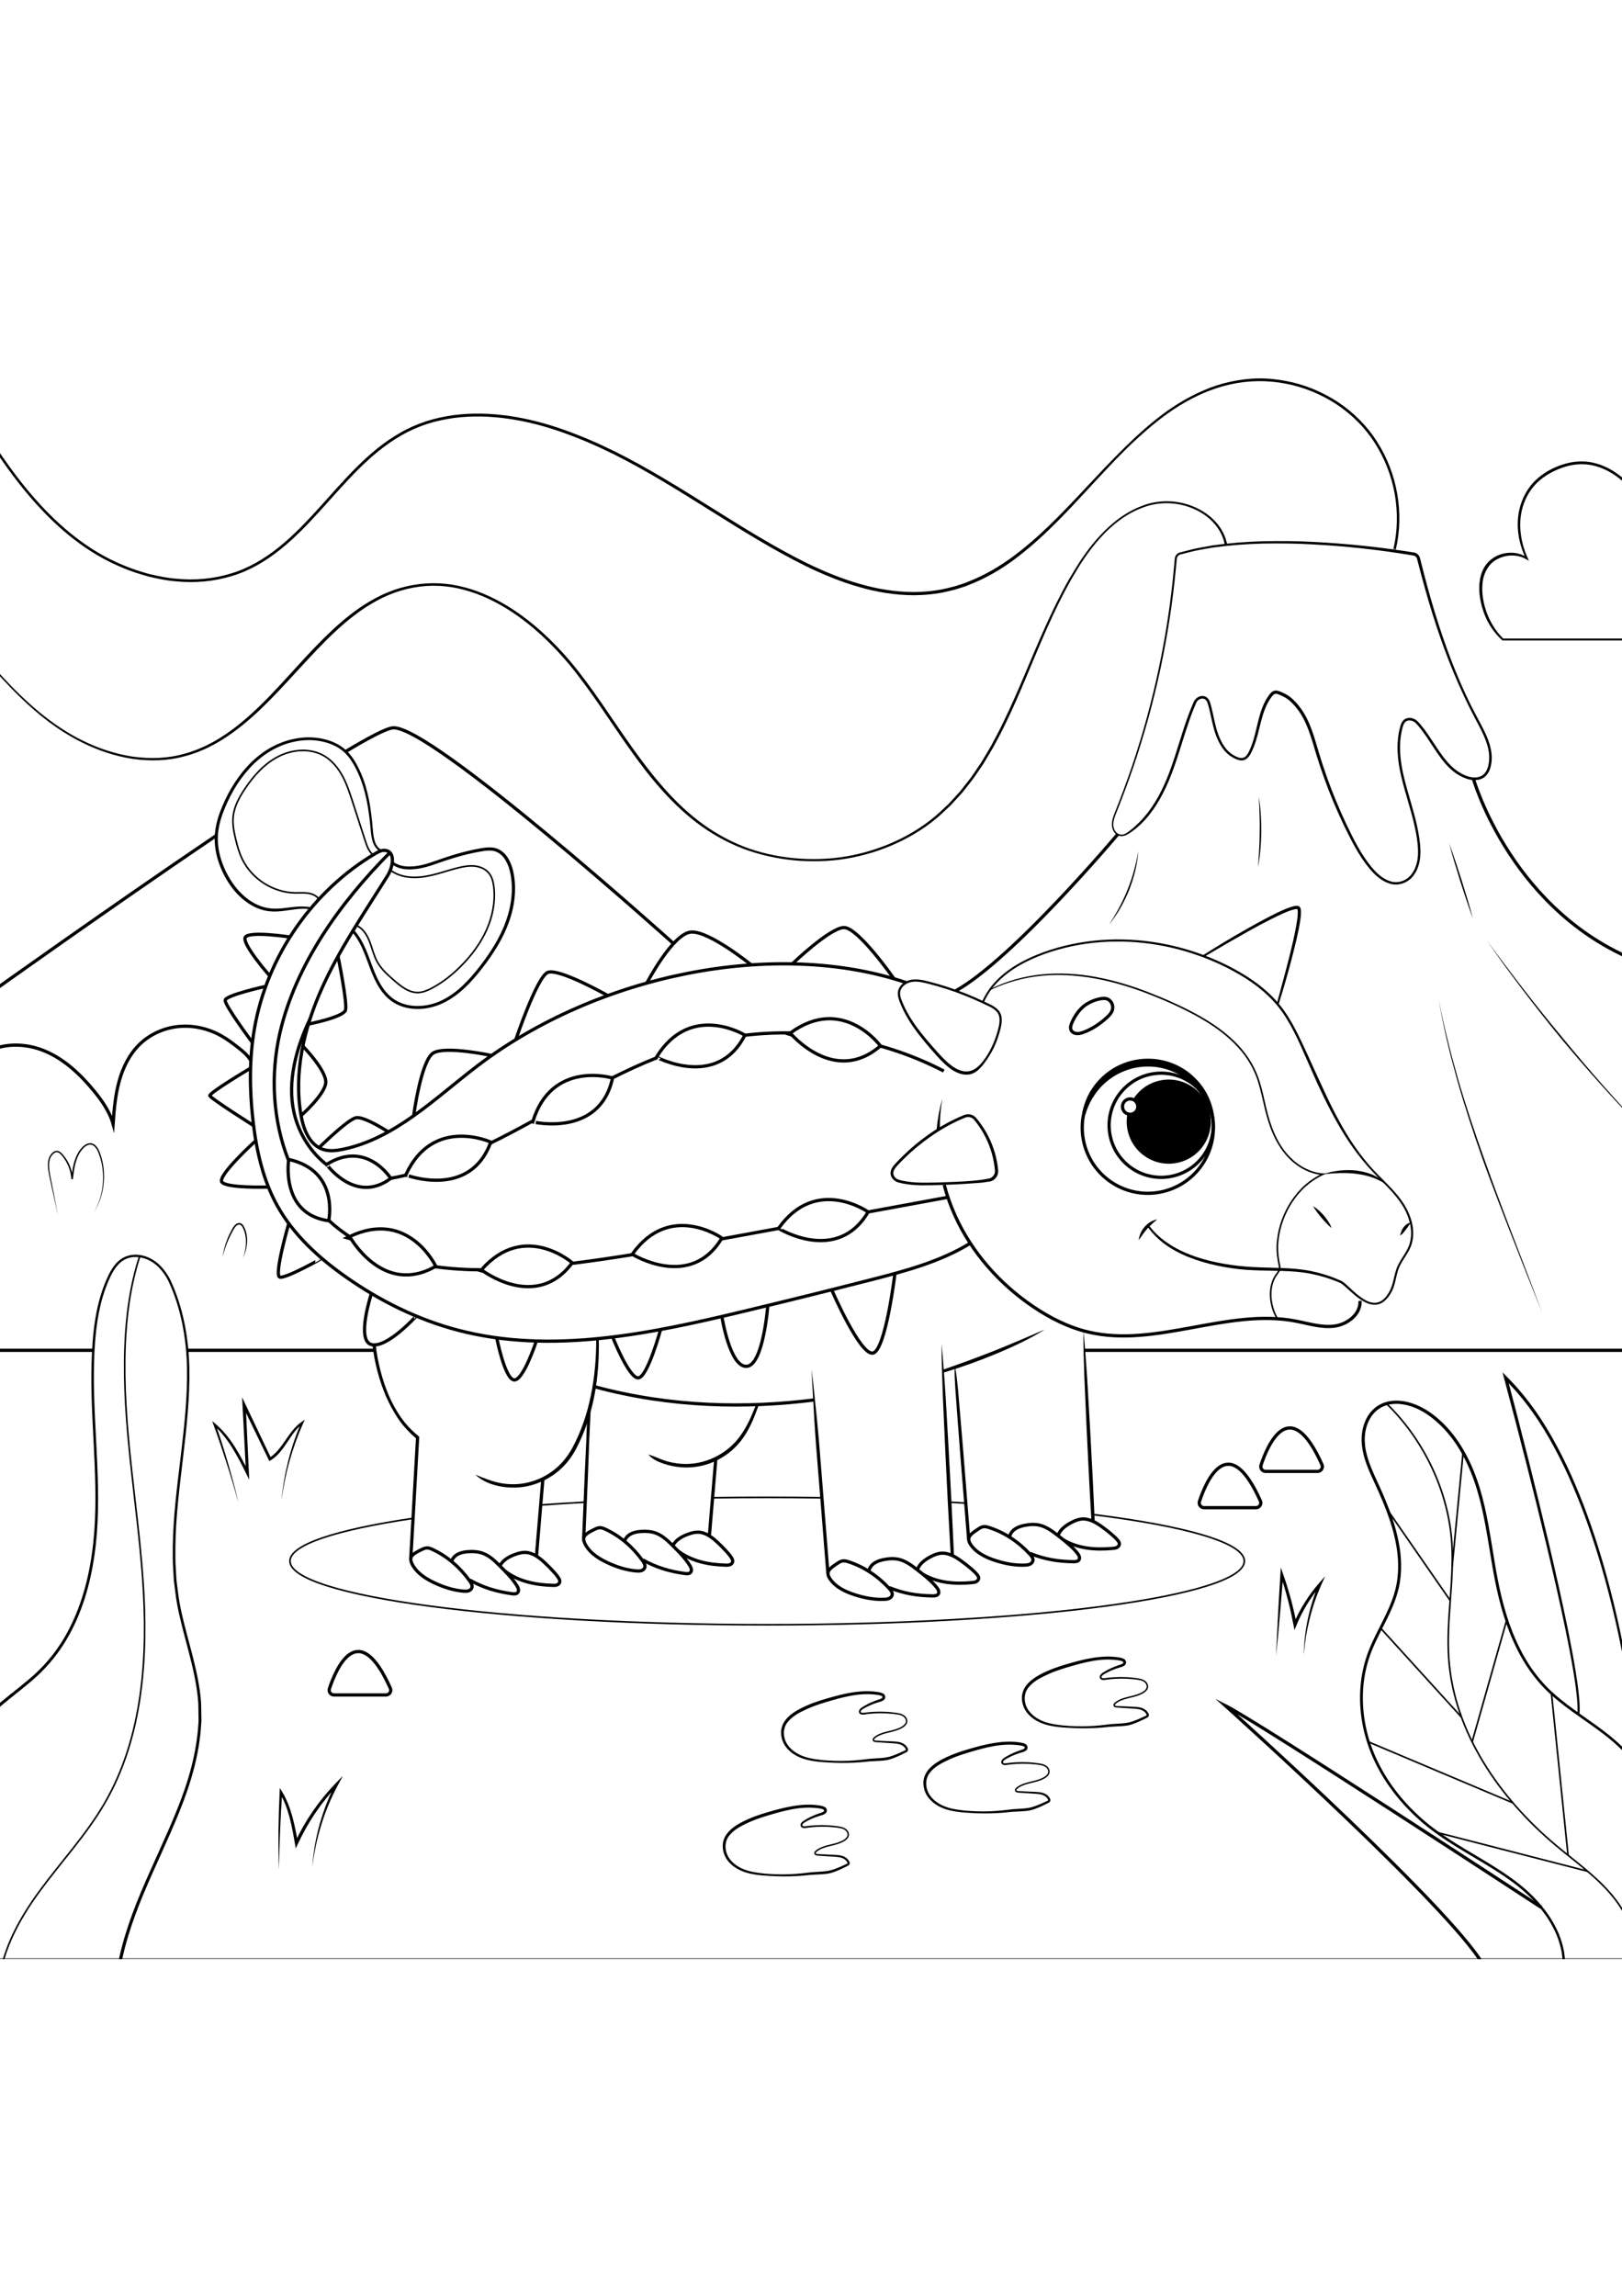 <?xml version="1.0" encoding="utf-8"?>
<!-- Generator: Adobe Illustrator 27.5.0, SVG Export Plug-In . SVG Version: 6.00 Build 0)  -->
<svg xmlns="http://www.w3.org/2000/svg" xmlns:xlink="http://www.w3.org/1999/xlink" viewBox="0 0 500 500" width="595" height="842" preserveAspectRatio="xMidYMid meet" data-scaled="true">
<rect x="0" y="0" width="500" height="500" fill="#808080" stroke="none"/>
<g id="BACKGROUND">
	
		<rect y="-0.332" transform="matrix(-1 -1.224647e-16 1.224647e-16 -1 500 499.337)" style="fill:#FFFFFF;" width="500" height="500"/>
</g>
<g id="OBJECTS">
	<g>
		<g>
			<g>
				<g>
					<g>
						
							<ellipse transform="matrix(0.973 -0.23 0.23 0.973 -45.972 89.259)" cx="360.317" cy="242.045" rx="12.968" ry="12.968"/>
						
							<ellipse transform="matrix(0.707 -0.707 0.707 0.707 -66.967 324.328)" style="fill:none;stroke:#000000;stroke-miterlimit:10;" cx="358.015" cy="243" rx="16.055" ry="16.055"/>
						<path style="fill:#FFFFFF;stroke:#000000;stroke-miterlimit:10;" d="M346.014,237.261c0,1.309,1.061,2.37,2.37,2.37
							c1.309,0,2.369-1.061,2.369-2.37c0-1.309-1.061-2.369-2.369-2.369C347.075,234.892,346.014,235.953,346.014,237.261z"/>
						
							<ellipse transform="matrix(0.973 -0.23 0.23 0.973 -46.574 87.824)" style="fill:none;stroke:#000000;stroke-miterlimit:10;" cx="353.853" cy="243.915" rx="20.217" ry="20.217"/>
						<g>
							<path d="M373.219,240.193c-0.582-2.179-1.45-4.263-2.678-6.112c-1.187-1.868-2.68-3.53-4.404-4.884
								c-3.439-2.713-7.738-4.277-12.092-4.275c-4.35-0.064-8.677,1.394-12.168,4.041c-1.751,1.316-3.282,2.943-4.506,4.787
								c-1.27,1.821-2.179,3.887-2.805,6.054l-0.978-0.208c0.332-2.353,1.168-4.638,2.333-6.743
								c1.207-2.084,2.785-3.963,4.639-5.532c3.706-3.159,8.616-4.88,13.508-4.828c4.895,0.029,9.771,1.866,13.41,5.098
								c1.821,1.608,3.362,3.518,4.522,5.628c1.122,2.128,1.912,4.428,2.201,6.786L373.219,240.193z"/>
						</g>
					</g>
					<path style="fill:none;stroke:#000000;stroke-miterlimit:10;" d="M342.706,207.982c-0.385,0.769-1.013,1.386-1.653,1.961
						c-2.096,1.882-4.474,3.495-7.128,4.441c-0.664,0.236-1.363,0.432-2.064,0.366c-0.701-0.067-1.41-0.445-1.698-1.088
						c-0.331-0.74-0.042-1.6,0.29-2.339c0.85-1.89,2.009-3.677,3.613-4.99c1.568-1.284,4.134-2.346,6.2-2.42
						C342.365,203.837,343.624,206.146,342.706,207.982z"/>
				</g>
				<g>
					<path d="M303.389,223.906c-0.58,0.775-1.214,1.533-1.984,2.188c-0.767,0.649-1.736,1.156-2.788,1.287
						c-2.133,0.262-4.082-0.699-5.664-1.825c-1.591-1.167-2.94-2.571-4.222-3.997c-1.274-1.431-2.528-2.869-3.754-4.344
						c-2.435-2.953-4.738-6.073-6.447-9.542c-0.436-0.861-0.811-1.753-1.166-2.65c-0.341-0.896-0.675-1.879-0.588-2.937
						c0.091-1.06,0.67-2.031,1.453-2.684c0.78-0.663,1.742-1.088,2.741-1.248c2.007-0.318,3.948,0.217,5.782,0.682
						c1.855,0.478,3.693,1.018,5.513,1.614c3.641,1.189,7.208,2.606,10.671,4.242c0.863,0.419,1.724,0.786,2.597,1.235
						c0.858,0.451,1.725,0.991,2.374,1.806c0.668,0.819,0.903,1.902,0.899,2.892c-0.012,1.002-0.204,1.971-0.453,2.906
						c-0.509,1.852-1.091,3.7-1.934,5.444C305.591,220.722,304.561,222.369,303.389,223.906z M302.856,223.49
						c2.355-2.958,3.898-6.469,4.841-10.132c0.241-0.907,0.419-1.826,0.429-2.735c-0.001-0.903-0.202-1.793-0.754-2.47
						c-1.13-1.384-3.031-1.996-4.728-2.845c-3.438-1.622-6.979-3.028-10.593-4.207c-1.807-0.59-3.632-1.126-5.473-1.6
						c-1.833-0.47-3.696-0.961-5.499-0.668c-1.735,0.261-3.481,1.559-3.609,3.31c-0.065,0.862,0.228,1.748,0.573,2.617
						c0.356,0.872,0.731,1.737,1.167,2.574c1.705,3.371,4.003,6.413,6.446,9.315c1.223,1.451,2.488,2.881,3.76,4.292
						c1.273,1.4,2.599,2.753,4.098,3.835c1.481,1.05,3.253,1.85,4.973,1.617C300.194,226.192,301.695,224.947,302.856,223.49z"/>
				</g>
				<g>
					<path d="M300.921,240.772c2.342,2.764,4.159,5.969,5.333,9.401c0.592,1.714,1.006,3.488,1.268,5.284
						c0.074,0.448,0.107,0.901,0.163,1.352c0.056,0.505-0.017,1.053-0.206,1.539c-0.374,0.986-1.255,1.75-2.273,1.988l-2.722,0.385
						l-2.677,0.188c-1.783,0.133-3.568,0.251-5.353,0.337c-3.576,0.156-7.131,0.299-10.728,0.26
						c-1.798-0.041-3.607-0.182-5.39-0.538c-0.447-0.089-0.886-0.194-1.331-0.309c-0.481-0.132-0.94-0.356-1.337-0.673
						c-0.402-0.317-0.719-0.736-0.928-1.211c-0.218-0.477-0.274-1.049-0.158-1.559c0.23-1.037,0.892-1.775,1.493-2.448
						c0.615-0.654,1.232-1.308,1.872-1.938c1.275-1.266,2.6-2.479,3.972-3.638c2.757-2.301,5.691-4.4,8.818-6.177
						c1.561-0.89,3.159-1.721,4.805-2.449l1.242-0.529c0.384-0.175,0.898-0.377,1.406-0.405
						C299.207,239.548,300.262,239.978,300.921,240.772z M300.279,241.313c-0.487-0.584-1.266-0.902-2.028-0.837
						c-0.39,0.027-0.719,0.154-1.146,0.346l-1.219,0.523c-1.616,0.718-3.187,1.54-4.722,2.42c-3.072,1.761-5.966,3.829-8.694,6.089
						c-1.356,1.141-2.667,2.335-3.927,3.581c-0.633,0.62-1.242,1.263-1.85,1.907c-0.581,0.633-1.14,1.314-1.292,2.046
						c-0.179,0.708,0.195,1.469,0.787,1.949c0.299,0.241,0.657,0.418,1.036,0.523c0.418,0.108,0.846,0.213,1.275,0.298
						c1.717,0.347,3.478,0.49,5.246,0.534c3.539,0.047,7.119-0.088,10.671-0.235c1.779-0.085,3.556-0.187,5.33-0.33l2.655-0.272
						l2.565-0.443c0.716-0.2,1.314-0.747,1.59-1.427c0.132-0.345,0.189-0.705,0.149-1.087c-0.051-0.435-0.08-0.873-0.149-1.306
						c-0.242-1.736-0.631-3.454-1.193-5.117C304.253,247.143,302.526,244.016,300.279,241.313z"/>
				</g>
				<g>
					<path d="M410.505,274.718c-1.182-0.969-2.15-2.063-3.111-3.17c-0.938-1.128-1.859-2.26-2.62-3.587
						c1.325,0.768,2.408,1.813,3.383,2.94C409.107,272.048,409.961,273.286,410.505,274.718z"/>
				</g>
				<g>
					<path d="M302.715,204.971c0.609-1.393,1.365-2.718,2.243-3.955c0.888-1.231,1.913-2.355,3.006-3.402
						c2.208-2.075,4.74-3.77,7.405-5.175c5.355-2.783,11.169-4.566,17.083-5.637c11.857-2.104,24.201-1.031,35.618,2.727
						c5.713,1.877,11.213,4.411,16.311,7.62c2.538,1.621,4.955,3.451,7.134,5.546c2.188,2.085,4.088,4.477,5.68,7.038
						c1.61,2.555,2.93,5.266,4.224,7.971c1.277,2.714,2.511,5.442,3.75,8.166c2.509,5.432,4.911,10.91,7.811,16.128
						c2.86,5.232,6.206,10.216,10.238,14.61c2.032,2.18,4.234,4.216,6.252,6.454c2.01,2.225,3.879,4.685,4.995,7.533
						c1.138,2.801,1.6,6.014,0.698,8.992c-0.88,3.018-3.246,5.168-4.133,7.956c-0.475,1.385-0.714,2.863-1.112,4.329
						c-0.197,0.733-0.44,1.465-0.779,2.163c-0.348,0.698-0.759,1.336-1.222,1.958c-0.487,0.601-1.034,1.17-1.703,1.603
						c-0.669,0.429-1.46,0.691-2.26,0.723c-1.622,0.062-3.091-0.657-4.359-1.476c-1.282-0.835-2.422-1.838-3.534-2.845
						c-0.556-0.503-1.104-1.013-1.664-1.492c-0.279-0.24-0.564-0.468-0.853-0.668c-0.145-0.1-0.29-0.185-0.433-0.253l-0.507-0.217
						c-2.735-1.156-5.592-2.016-8.502-2.583c-2.912-0.585-5.872-0.787-8.858-0.871c-2.983-0.096-5.979-0.098-8.985-0.236
						c-3.007-0.121-6.016-0.457-8.98-1.005c-2.964-0.543-5.898-1.267-8.759-2.246c-2.85-0.994-5.636-2.236-8.178-3.899
						c-2.548-1.647-4.806-3.76-6.573-6.229l0.473-0.341c1.777,2.361,4.025,4.341,6.532,5.9c2.487,1.597,5.223,2.79,8.028,3.741
						c5.638,1.866,11.573,2.793,17.504,3.109c2.975,0.161,5.968,0.186,8.969,0.307c2.994,0.109,6.029,0.334,8.988,0.961
						c2.959,0.614,5.856,1.525,8.622,2.734l0.522,0.232c0.195,0.095,0.37,0.202,0.533,0.316c0.324,0.229,0.622,0.473,0.908,0.723
						c0.573,0.5,1.115,1.017,1.664,1.523c1.094,1.013,2.203,2.005,3.424,2.818c1.208,0.798,2.577,1.476,3.99,1.41
						c0.697-0.033,1.374-0.26,1.965-0.642c0.59-0.387,1.091-0.909,1.539-1.474c0.424-0.582,0.822-1.21,1.134-1.857
						c0.304-0.655,0.535-1.35,0.735-2.059c0.398-1.419,0.647-2.91,1.152-4.358c1.005-2.947,3.325-5.119,4.109-7.936
						c0.821-2.802,0.401-5.861-0.677-8.58c-1.063-2.755-2.859-5.168-4.845-7.374c-1.989-2.215-4.186-4.254-6.233-6.458
						c-4.088-4.417-7.565-9.376-10.504-14.615c-2.955-5.233-5.547-10.656-7.937-16.147c-2.464-5.452-4.634-11.065-7.779-16.117
						c-3.081-5.098-7.562-9.193-12.578-12.379c-5.032-3.177-10.489-5.701-16.146-7.567c-11.311-3.739-23.549-4.818-35.297-2.749
						c-5.856,1.052-11.629,2.817-16.91,5.554c-2.629,1.382-5.118,3.046-7.28,5.072c-1.069,1.021-2.071,2.116-2.937,3.313
						c-0.856,1.203-1.591,2.488-2.184,3.838L302.715,204.971z"/>
				</g>
				<g>
					<path d="M356.723,272.018c-1.157,0.976-2.201,1.886-3.122,2.948c-0.466,0.521-0.893,1.075-1.309,1.649
						c-0.403,0.584-0.8,1.226-1.306,1.783c0.142-0.757,0.326-1.464,0.627-2.167c0.305-0.703,0.741-1.344,1.239-1.927
						C353.871,273.168,355.219,272.279,356.723,272.018z"/>
				</g>
				<g>
					<path d="M434.892,272.981c-0.468,0.826-0.97,1.449-1.458,2.112c-0.254,0.322-0.493,0.648-0.765,0.977
						c-0.261,0.329-0.639,0.76-1.14,0.817c0.25-0.409,0.302-0.778,0.458-1.197c0.146-0.431,0.383-0.833,0.651-1.202
						C433.203,273.772,433.954,273.17,434.892,272.981z"/>
				</g>
				<g>
					<path d="M288.711,244.435c0.301-3.29,0.897-6.54,1.792-9.689c-0.57,3.224-0.826,6.486-0.792,9.73L288.711,244.435z"/>
				</g>
				<path style="fill:none;stroke:#000000;stroke-miterlimit:10;" d="M419.242,297.129c0.266,4.074-3.873,7.272-7.924,7.782
					c-4.051,0.509-8.071-0.831-12.084-1.582c-21.051-3.939-42.868,8.333-63.713,3.42c-6.132-1.445-11.853-4.337-17.07-7.869
					c-10.263-6.948-18.807-16.555-23.947-27.832c-1.416-3.107-2.567-6.341-3.432-9.648"/>
				<g>
					<path d="M393.56,205.618c0.723-2.551,1.416-5.113,2.095-7.677c0.696-2.559,1.369-5.125,2.006-7.697
						c0.633-2.573,1.237-5.154,1.736-7.747c0.246-1.295,0.474-2.598,0.596-3.89c0.058-0.638,0.097-1.302,0.023-1.859
						c-0.021-0.133-0.049-0.273-0.082-0.311l-0.014-0.051c0,0.012,0.009,0.02,0.02,0.02c-0.009,0.006-0.006-0.009-0.056-0.014
						c-0.163-0.041-0.487-0.008-0.775,0.053c-1.208,0.265-2.443,0.789-3.641,1.308c-1.204,0.53-2.393,1.106-3.575,1.699
						c-2.363,1.189-4.695,2.448-7.012,3.735c-4.624,2.592-9.218,5.252-13.778,7.962l-0.313-0.507
						c4.493-2.841,9.039-5.591,13.671-8.204c2.314-1.31,4.644-2.593,7.015-3.81c1.186-0.607,2.382-1.198,3.604-1.749
						c1.23-0.54,2.448-1.084,3.833-1.403c0.358-0.065,0.707-0.148,1.198-0.055c0.116,0.018,0.268,0.083,0.403,0.167
						c0.072,0.057,0.141,0.122,0.201,0.191c0.037,0.059,0.063,0.114,0.093,0.173c0.139,0.253,0.156,0.444,0.191,0.639
						c0.093,0.76,0.03,1.431-0.033,2.112c-0.141,1.351-0.385,2.665-0.645,3.974c-0.527,2.617-1.157,5.202-1.815,7.779
						c-1.314,5.154-2.786,10.259-4.374,15.333L393.56,205.618z"/>
				</g>
				<path style="fill:none;stroke:#000000;stroke-miterlimit:10;" d="M299.105,279.372c-9.312,5.718-20.058,8.564-30.645,11.271
					c-13.043,3.336-26.112,6.572-39.204,9.708c-28.905,6.925-59.277,13.356-88.033,5.833c-12.363-3.234-24.001-8.989-34.463-16.327
					c-8.453-5.928-16.313-13.069-21.315-22.1c-4.447-8.027-6.441-17.191-7.471-26.31c-1.059-9.381-1.15-18.92,0.459-28.223
					c3.845-22.232,17.849-42.499,37.284-53.959c0.995-0.587,2.12-1.172,3.25-0.935c3.015,0.632,2.133,5.184,0.5,7.796
					c-7.115,11.382-14.784,22.501-20.271,34.752c-5.487,12.251-8.718,25.934-6.387,39.154c0.758,4.298,2.635,9.075,6.783,10.43
					c1.934,0.632,4.041,0.382,6.035-0.024c16.115-3.284,28.441-15.752,41.525-25.717c36.98-28.166,91.746-39.304,132.201-25.67"/>
				<g>
					<path d="M117.33,158.69c-1.404-0.665-2.193-2.111-2.551-3.476c-0.389-1.387-0.478-2.816-0.606-4.191
						c-0.257-2.768-0.612-5.524-1.169-8.237c-0.569-2.707-1.33-5.378-2.442-7.899c-1.116-2.501-2.46-4.982-4.428-6.83
						c-1.98-1.83-4.599-2.902-7.266-3.408c-2.679-0.512-5.463-0.43-8.136,0.147c-2.682,0.554-5.247,1.626-7.596,3.028
						c-2.329,1.441-4.456,3.222-6.299,5.263c-3.706,4.07-6.424,9.017-8.303,14.182c-0.902,2.591-1.473,5.306-1.385,8.025
						c0.081,2.72,0.741,5.415,1.786,7.945c1.041,2.537,2.451,4.916,4.216,6.999c1.77,2.068,3.923,3.835,6.4,4.916
						c1.235,0.538,2.547,0.9,3.886,1.029c1.337,0.149,2.708,0.049,4.079-0.096c2.728-0.3,5.591-0.836,8.428-0.214l-0.129,0.607
						c-2.683-0.521-5.427,0.092-8.201,0.439c-1.393,0.169-2.822,0.301-4.262,0.165c-1.44-0.111-2.857-0.484-4.176-1.056
						c-2.651-1.14-4.922-2.994-6.782-5.142c-1.845-2.17-3.297-4.655-4.368-7.275c-1.075-2.621-1.76-5.431-1.839-8.29
						c-0.086-2.867,0.523-5.701,1.456-8.362c1.939-5.286,4.707-10.3,8.527-14.482c1.899-2.092,4.091-3.923,6.508-5.409
						c2.436-1.447,5.091-2.549,7.875-3.117c2.774-0.592,5.673-0.673,8.474-0.131c2.783,0.537,5.535,1.656,7.668,3.633
						c2.106,2,3.47,4.547,4.594,7.119c1.122,2.592,1.878,5.319,2.435,8.068c0.546,2.754,0.884,5.538,1.123,8.323
						c0.119,1.397,0.2,2.771,0.556,4.078c0.333,1.295,1.026,2.526,2.194,3.09L117.33,158.69z"/>
				</g>
				<g>
					<path d="M121.174,161.771c1.019,0.787,2.251,1.25,3.539,1.415c1.289,0.169,2.631,0.078,3.946-0.113
						c2.632-0.4,5.158-1.411,7.745-2.293c2.587-0.885,5.209-1.683,7.878-2.322c1.334-0.319,2.68-0.595,4.034-0.825
						c1.348-0.222,2.795-0.425,4.252-0.077c1.458,0.349,2.717,1.299,3.576,2.454c0.868,1.16,1.436,2.482,1.829,3.831
						c0.743,2.708,0.925,5.509,0.72,8.274c-0.414,5.548-2.469,10.836-5.267,15.55c-1.398,2.368-2.978,4.617-4.652,6.783
						c-1.674,2.165-3.454,4.27-5.463,6.164c-2.005,1.891-4.255,3.569-6.773,4.766c-2.52,1.199-5.311,1.842-8.113,1.794
						c-2.791-0.045-5.638-0.844-7.916-2.552c-2.276-1.71-3.855-4.125-5.028-6.61c-1.194-2.497-2.017-5.114-3.014-7.624
						c-0.988-2.508-2.177-4.951-3.943-6.931l0.645-0.58c1.877,2.101,3.108,4.645,4.115,7.186c1.015,2.55,1.837,5.143,3.001,7.565
						c1.144,2.417,2.655,4.692,4.764,6.27c2.104,1.574,4.755,2.322,7.393,2.362c2.647,0.043,5.305-0.571,7.698-1.715
						c2.407-1.149,4.578-2.767,6.528-4.612c1.954-1.847,3.701-3.918,5.355-6.062c1.653-2.146,3.207-4.365,4.576-6.691
						c2.741-4.632,4.722-9.778,5.114-15.136c0.196-2.66,0.009-5.377-0.695-7.926c-0.368-1.26-0.901-2.479-1.671-3.502
						c-0.763-1.025-1.808-1.804-3.013-2.1c-1.211-0.3-2.537-0.14-3.86,0.077c-1.331,0.221-2.656,0.488-3.973,0.798
						c-2.633,0.62-5.23,1.4-7.8,2.269c-2.563,0.86-5.138,1.889-7.911,2.303c-1.377,0.193-2.78,0.288-4.196,0.099
						c-1.409-0.183-2.813-0.713-3.951-1.602L121.174,161.771z"/>
				</g>
				<path style="fill:none;stroke:#000000;stroke-miterlimit:10;" d="M275.56,197.858c0,0-11.09-15.917-15.455-15.778
					c-4.365,0.139-15.867,11.196-15.867,11.196"/>
				<path style="fill:none;stroke:#000000;stroke-miterlimit:10;" d="M231.576,193.598c0,0-12.902-10.479-18.514-10.133
					c-5.612,0.346-13.677,15.735-13.677,15.735"/>
				<path style="fill:none;stroke:#000000;stroke-miterlimit:10;" d="M187.376,203.053c0,0-15.26-8.641-18.586-7.117
					c-3.326,1.524-9.782,20.694-9.782,20.694"/>
				<path style="fill:none;stroke:#000000;stroke-miterlimit:10;" d="M151.546,221.512c0,0-14.201-3.058-17.981-0.772
					c-3.781,2.286-6.051,19.352-6.051,19.352"/>
				<path style="fill:none;stroke:#000000;stroke-miterlimit:10;" d="M119.7,245.059c0,0-7.375-4.851-9.939-4.366
					c-2.563,0.485-11.415,9.226-11.415,9.226"/>
				<path style="fill:none;stroke:#000000;stroke-miterlimit:10;" d="M92.808,240.033c0,0,7.185-6.332,7.601-10.041
					c0.416-3.709-7.054-11.369-7.054-11.369"/>
				<path style="fill:none;stroke:#000000;stroke-miterlimit:10;" d="M95.08,211.825c0,0,10.802-2.101,11.425-4.318
					c0.623-2.217-2.309-16.571-2.309-16.571"/>
				<path style="fill:none;stroke:#000000;stroke-miterlimit:10;" d="M275.873,288.691c0,0-2.853,23.762-6.788,24.534
					s-12.71-19.521-12.71-19.521"/>
				<path style="fill:none;stroke:#000000;stroke-miterlimit:10;" d="M236.685,298.561c0,0-1.387,18.521-6.555,18.753
					c-5.168,0.231-7.605-15.37-7.605-15.37"/>
				<path style="fill:none;stroke:#000000;stroke-miterlimit:10;" d="M203.633,305.957c0,0-3.974,14.597-6.828,14.905
					c-2.854,0.309-7.948-12.593-7.948-12.593"/>
				<path style="fill:none;stroke:#000000;stroke-miterlimit:10;" d="M165.329,309.508c0,0-4.087,12.512-6.941,11.972
					c-2.854-0.54-5.257-12.953-5.257-12.953"/>
				<path style="fill:none;stroke:#000000;stroke-miterlimit:10;" d="M128.303,301.809c0.016,0.007-9.025,10.027-13.808,8.793
					c-4.783-1.234,0-15.744,0-15.744"/>
				<path style="fill:none;stroke:#000000;stroke-miterlimit:10;" d="M99.183,284.015c0.033,0.029-10.946,6.222-12.9,5.811
					c-1.954-0.411,2.739-16.531,2.739-16.531"/>
				<path style="fill:none;stroke:#000000;stroke-miterlimit:10;" d="M82.747,262.051c0,0-12.92,0.416-14.36-1.538
					c-1.44-1.954,10.471-12.768,10.471-12.768"/>
				<path style="fill:none;stroke:#000000;stroke-miterlimit:10;" d="M78.174,243.116c0,0-13.18-8.328-13.489-9.196
					c-0.309-0.868,12.513-8.479,12.513-8.479"/>
				<path style="fill:none;stroke:#000000;stroke-miterlimit:10;" d="M81.915,200.196c0,0-12.293,2.72-12.499,4.262
					c-0.206,1.543,8.395,13.058,8.395,13.058"/>
				<path style="fill:none;stroke:#000000;stroke-miterlimit:10;" d="M89.388,184.994c0,0-12.311-1.877-13.725,0
					c-1.414,1.877,7.504,11.987,7.504,11.987"/>
				<g>
					<path style="fill:none;stroke:#000000;stroke-miterlimit:10;" d="M100.847,255.293c-5.097-3.883-8.773-9.835-10.212-16.151
						c-2.186-9.597,0.71-20.08,4.959-28.958"/>
					<path style="fill:none;stroke:#000000;stroke-miterlimit:10;" d="M125.379,258.313c-0.242,0.06-0.484,0.119-0.727,0.177
						c-1.454,0.347-2.927,0.659-4.41,0.899"/>
					<path style="fill:none;stroke:#000000;stroke-miterlimit:10;" d="M164.436,241.576c-4.461,2.448-8.94,4.839-13.482,7.058"/>
					<path style="fill:none;stroke:#000000;stroke-miterlimit:10;" d="M202.613,222.141c-4.837,1.906-9.565,4.097-14.23,6.446"/>
					<path style="fill:none;stroke:#000000;stroke-miterlimit:10;" d="M244.056,214.558c-4.892-0.091-9.789,0.15-14.645,0.727"/>
					<path style="fill:none;stroke:#000000;stroke-miterlimit:10;" d="M290.934,226.307c-6.265-3.246-12.861-5.83-19.648-7.741"/>
					<path style="fill:none;stroke:#000000;stroke-miterlimit:10;" d="M271.401,218.553c0,0-11.605-15.854-27.797-3.955
						C243.605,214.598,257.144,230.926,271.401,218.553z"/>
					<path style="fill:none;stroke:#000000;stroke-miterlimit:10;" d="M229.614,215.233c0,0-16.714-10.329-27.245,6.784
						C202.369,222.017,221.053,232.059,229.614,215.233z"/>
					<path style="fill:none;stroke:#000000;stroke-miterlimit:10;" d="M188.823,228.449c0,0-18.801-5.704-24.599,13.535
						C164.223,241.984,184.856,246.906,188.823,228.449z"/>
					<path style="fill:none;stroke:#000000;stroke-miterlimit:10;" d="M151.278,248.2c0,0-17.871-8.165-26.187,10.127
						C125.091,258.327,144.881,265.962,151.278,248.2z"/>
					<path style="fill:none;stroke:#000000;stroke-miterlimit:10;" d="M120.463,259.387c0,0-7.509-12.007-19.774-4.305
						C100.689,255.082,109.563,267.532,120.463,259.387z"/>
				</g>
				<g>
					<g>
						<path style="fill:none;stroke:#000000;stroke-miterlimit:10;" d="M88.877,253.676c-4.799-12.172-5.559-26.237-2.6-39.092
							c4.864-21.126,18.623-40.24,33.913-55.608"/>
						<path style="fill:none;stroke:#000000;stroke-miterlimit:10;" d="M107.932,277.458c-1.618-1.052-3.184-2.204-4.692-3.463
							c-0.686-0.573-1.353-1.163-2-1.771"/>
						<path style="fill:none;stroke:#000000;stroke-miterlimit:10;" d="M148.824,287.569c-5.007-0.017-10.008-0.311-14.893-0.999"/>
						<path style="fill:none;stroke:#000000;stroke-miterlimit:10;" d="M195.187,282.848c-6.422,1.044-12.856,1.994-19.311,2.784"/>
						<path style="fill:none;stroke:#000000;stroke-miterlimit:10;" d="M240.239,274.759c-5.926,1.09-11.852,2.179-17.778,3.269
							c-0.126,0.023-0.252,0.046-0.379,0.07"/>
						<path style="fill:none;stroke:#000000;stroke-miterlimit:10;" d="M291.966,265.247c-8.223,1.512-16.445,3.024-24.668,4.536"/>
					</g>
					<path style="fill:none;stroke:#000000;stroke-miterlimit:10;" d="M267.611,269.725c0,0-16.039-11.347-27.614,5.077
						C239.997,274.803,258.021,285.987,267.611,269.725z"/>
					<path style="fill:none;stroke:#000000;stroke-miterlimit:10;" d="M222.525,277.773c0,0-16.003-11.398-27.63,4.99
						C194.895,282.763,212.883,294.003,222.525,277.773z"/>
					<path style="fill:none;stroke:#000000;stroke-miterlimit:10;" d="M176.396,285.388c0,0-14.776-12.95-27.992,2.186
						C148.405,287.574,165.171,300.567,176.396,285.388z"/>
					<path style="fill:none;stroke:#000000;stroke-miterlimit:10;" d="M134.332,286.467c0,0-8.383-17.769-26.54-9.163
						C107.793,277.304,117.984,295.907,134.332,286.467z"/>
					<path style="fill:none;stroke:#000000;stroke-miterlimit:10;" d="M101.317,272.446c0,0,3.446-15.407-12.317-18.902
						C89,253.544,86.29,270.371,101.317,272.446z"/>
				</g>
				<g>
					<g>
						<path d="M184.586,308.731c0.122,5.898-0.25,11.829-1.363,17.65c-1.157,5.808-3.005,11.499-5.85,16.753
							c-1.444,2.615-3.386,5.024-5.771,6.877c-2.366,1.873-5.123,3.237-8.04,3.997c-2.918,0.775-5.999,0.86-8.962,0.363
							c-2.949-0.493-5.895-1.607-8.07-3.688c2.742,1.142,5.389,2.21,8.238,2.686c2.831,0.456,5.758,0.357,8.523-0.395
							c2.766-0.739,5.382-2.052,7.615-3.843c2.258-1.772,4.05-4.049,5.458-6.568c2.781-5.079,4.641-10.689,5.802-16.394
							c1.166-5.718,1.655-11.575,1.627-17.429L184.586,308.731z"/>
					</g>
					<path style="fill:none;stroke:#000000;stroke-miterlimit:10;" d="M129.874,373.827c0.548-0.272,1.118-0.55,1.73-0.565
						c0.595-0.014,1.165,0.222,1.705,0.472c4.622,2.141,8.578,5.618,11.525,9.773c0.439,0.618,0.874,1.383,0.61,2.094
						c-0.172,0.462-0.617,0.781-1.091,0.918c-0.474,0.137-0.977,0.117-1.469,0.078c-3.109-0.249-6.123-1.235-8.946-2.559
						c-2.49-1.168-4.936-2.682-6.44-4.984c-0.562-0.861-1.31-2.299-0.589-3.256C127.562,374.934,128.937,374.292,129.874,373.827z"
						/>
					<path style="fill:none;stroke:#000000;stroke-miterlimit:10;" d="M139.215,377.437c0.277-1.002,1.074-1.803,2-2.276
						c0.926-0.473,1.974-0.652,3.01-0.733c1.579-0.124,3.201-0.028,4.684,0.529c2.082,0.783,3.722,2.401,5.294,3.974
						c1.861,1.862,3.739,3.746,5.133,5.979c0.403,0.646,0.749,1.53,0.26,2.112c-0.405,0.482-1.145,0.452-1.768,0.366
						c-4.805-0.667-8.758-1.838-12.999-4.192"/>
					<path style="fill:none;stroke:#000000;stroke-miterlimit:10;" d="M154.091,378.835c0.905-1.843,2.874-2.907,4.81-3.592
						c0.936-0.331,1.91-0.605,2.903-0.598c2.313,0.017,4.329,1.527,6.028,3.097c0.964,0.89,1.889,1.823,2.77,2.795
						c0.561,0.619,1.108,1.256,1.56,1.958c0.251,0.39,0.481,0.847,0.381,1.3c-0.094,0.427-0.472,0.747-0.885,0.89
						c-0.413,0.143-0.861,0.14-1.298,0.126c-5.325-0.169-10.417-1.174-14.673-4.378"/>
					<line style="fill:none;stroke:#000000;stroke-miterlimit:10;" x1="167.35" y1="352.036" x2="165.365" y2="375.802"/>
					<g>
						<path d="M115.817,310.666c0.266,2.626,0.782,5.272,1.434,7.854c0.662,2.586,1.502,5.125,2.525,7.587
							c1.04,2.456,2.343,4.788,3.842,6.976c1.54,2.164,3.373,4.09,5.416,5.756l0.001,0.001l0.206,0.181l-0.014,0.242l-2.101,37.295
							l-0.998-0.056l2.101-37.296l0.192,0.422l-0.001-0.001c-2.119-1.753-4-3.767-5.567-6.008c-1.53-2.262-2.823-4.666-3.912-7.157
							c-1.057-2.504-1.926-5.081-2.613-7.706c-0.678-2.631-1.214-5.28-1.507-8.009L115.817,310.666z"/>
					</g>
				</g>
				<g>
					<g>
						<path d="M233.897,329.227c-0.661,1.701-1.254,3.433-2.006,5.102c-0.764,1.664-1.618,3.304-2.673,4.83
							c-2.095,3.073-5.031,5.564-8.374,7.197c-3.347,1.632-7.14,2.357-10.847,2.062c-1.853-0.139-3.689-0.509-5.444-1.112
							c-1.75-0.584-3.491-1.395-4.719-2.849c1.809,0.527,3.348,1.329,5.042,1.885c1.679,0.559,3.433,0.894,5.196,1.009
							c3.532,0.251,7.096-0.489,10.266-2.039c3.181-1.527,5.978-3.86,7.995-6.771c1.025-1.447,1.906-3.007,2.688-4.622
							c0.404-0.802,0.727-1.643,1.075-2.472l1.052-2.488L233.897,329.227z"/>
					</g>
					<path style="fill:none;stroke:#000000;stroke-miterlimit:10;" d="M183.178,367.599c0.548-0.272,1.118-0.55,1.73-0.565
						c0.595-0.014,1.165,0.222,1.705,0.472c4.623,2.141,8.579,5.618,11.525,9.773c0.439,0.618,0.874,1.383,0.61,2.094
						c-0.172,0.462-0.617,0.781-1.091,0.918c-0.474,0.137-0.977,0.117-1.469,0.078c-3.109-0.249-6.123-1.235-8.946-2.559
						c-2.49-1.168-4.936-2.682-6.44-4.984c-0.562-0.861-1.31-2.299-0.589-3.256C180.866,368.706,182.242,368.064,183.178,367.599z"
						/>
					<path style="fill:none;stroke:#000000;stroke-miterlimit:10;" d="M192.519,371.209c0.277-1.002,1.074-1.803,2-2.276
						c0.926-0.473,1.974-0.652,3.01-0.733c1.579-0.124,3.201-0.028,4.684,0.529c2.082,0.783,3.721,2.401,5.294,3.974
						c1.861,1.862,3.739,3.746,5.133,5.979c0.403,0.646,0.749,1.53,0.26,2.112c-0.405,0.482-1.145,0.452-1.768,0.366
						c-4.805-0.667-8.758-1.838-12.999-4.192"/>
					<path style="fill:none;stroke:#000000;stroke-miterlimit:10;" d="M207.395,372.607c0.905-1.843,2.874-2.907,4.81-3.592
						c0.936-0.331,1.91-0.605,2.902-0.598c2.313,0.017,4.329,1.527,6.028,3.097c0.964,0.891,1.889,1.823,2.77,2.795
						c0.562,0.619,1.108,1.256,1.56,1.958c0.251,0.39,0.481,0.847,0.381,1.301c-0.094,0.427-0.472,0.746-0.885,0.89
						c-0.413,0.143-0.861,0.139-1.298,0.126c-5.325-0.169-10.417-1.174-14.673-4.378"/>
					<line style="fill:none;stroke:#000000;stroke-miterlimit:10;" x1="220.654" y1="345.808" x2="218.669" y2="369.574"/>
					<g>
						<polygon points="182.065,331.069 181.607,340.88 181.248,350.696 180.43,370.323 179.431,370.281 180.249,350.654 
							180.707,340.843 181.066,331.027 						"/>
					</g>
				</g>
				<g>
					<path style="fill:none;stroke:#000000;stroke-miterlimit:10;" d="M258.11,378.04c0.51-0.337,1.042-0.683,1.647-0.773
						c0.589-0.088,1.183,0.077,1.75,0.258c4.851,1.555,9.205,4.518,12.642,8.279c0.511,0.56,1.038,1.265,0.864,2.003
						c-0.113,0.48-0.516,0.851-0.969,1.046c-0.453,0.194-0.955,0.237-1.448,0.258c-3.116,0.136-6.229-0.471-9.194-1.438
						c-2.615-0.853-5.229-2.053-7.005-4.153c-0.664-0.785-1.583-2.12-0.985-3.158C255.952,379.423,257.238,378.616,258.11,378.04z"
						/>
					<path style="fill:none;stroke:#000000;stroke-miterlimit:10;" d="M267.824,380.471c0.152-1.028,0.844-1.922,1.704-2.505
						c0.86-0.583,1.878-0.89,2.897-1.098c1.552-0.317,3.173-0.423,4.714-0.052c2.163,0.521,3.989,1.924,5.743,3.292
						c2.076,1.619,4.172,3.257,5.83,5.301c0.479,0.591,0.932,1.426,0.518,2.064c-0.343,0.529-1.08,0.59-1.71,0.581
						c-4.85-0.07-8.917-0.745-13.416-2.559"/>
					<path style="fill:none;stroke:#000000;stroke-miterlimit:10;" d="M282.759,380.026c0.671-1.941,2.494-3.239,4.331-4.157
						c0.888-0.444,1.82-0.836,2.807-0.951c2.298-0.269,4.484,0.982,6.364,2.331c1.066,0.765,2.099,1.577,3.094,2.433
						c0.634,0.545,1.254,1.11,1.79,1.751c0.297,0.356,0.582,0.782,0.538,1.244c-0.041,0.435-0.377,0.799-0.769,0.992
						c-0.392,0.193-0.837,0.245-1.272,0.284c-5.305,0.488-10.482,0.118-15.101-2.537"/>
					<g>
						<path d="M290.244,310.349c0.54,5.426,0.913,10.862,1.257,16.298l0.935,16.314l0.867,16.318l0.77,16.323l-0.999,0.051
							l-0.895-16.316l-0.798-16.321l-0.73-16.325C290.441,321.247,290.26,315.802,290.244,310.349z"/>
					</g>
					<g>
						<path d="M250.192,318.241c0.63,5.223,1.115,10.458,1.672,15.687c0.522,5.232,0.927,10.473,1.341,15.714l2.514,31.441
							l-0.997,0.08l-2.514-31.441c-0.424-5.24-0.857-10.479-1.173-15.727C250.753,328.744,250.4,323.498,250.192,318.241z"/>
					</g>
				</g>
				<g>
					<path style="fill:none;stroke:#000000;stroke-miterlimit:10;" d="M301.492,367.5c0.51-0.337,1.042-0.683,1.647-0.773
						c0.589-0.088,1.183,0.077,1.75,0.258c4.851,1.555,9.205,4.518,12.642,8.279c0.511,0.56,1.038,1.265,0.864,2.003
						c-0.113,0.48-0.516,0.851-0.969,1.046c-0.453,0.194-0.955,0.237-1.448,0.258c-3.116,0.136-6.229-0.471-9.194-1.438
						c-2.615-0.853-5.229-2.053-7.005-4.153c-0.664-0.785-1.583-2.12-0.985-3.158C299.334,368.883,300.62,368.077,301.492,367.5z"/>
					<path style="fill:none;stroke:#000000;stroke-miterlimit:10;" d="M311.207,369.931c0.152-1.028,0.844-1.922,1.704-2.505
						c0.86-0.583,1.878-0.89,2.897-1.099c1.552-0.318,3.173-0.423,4.714-0.052c2.163,0.521,3.989,1.924,5.743,3.292
						c2.076,1.619,4.172,3.257,5.83,5.301c0.479,0.591,0.932,1.426,0.518,2.064c-0.343,0.529-1.08,0.59-1.71,0.581
						c-4.85-0.07-8.917-0.745-13.416-2.559"/>
					<path style="fill:none;stroke:#000000;stroke-miterlimit:10;" d="M326.141,369.486c0.671-1.941,2.494-3.239,4.331-4.157
						c0.888-0.444,1.82-0.836,2.807-0.951c2.298-0.268,4.484,0.983,6.364,2.331c1.066,0.765,2.099,1.577,3.094,2.433
						c0.634,0.545,1.254,1.11,1.79,1.751c0.297,0.356,0.582,0.782,0.538,1.244c-0.041,0.435-0.377,0.799-0.769,0.992
						c-0.392,0.193-0.837,0.245-1.272,0.284c-5.305,0.488-10.482,0.118-15.101-2.537"/>
					<g>
						<path d="M333.96,306.346c0.512,4.882,0.857,9.772,1.174,14.664l0.851,14.68l0.784,14.684
							c0.267,4.894,0.457,9.792,0.687,14.688l-0.999,0.051c-0.269-4.894-0.579-9.786-0.811-14.682l-0.715-14.687l-0.647-14.69
							C334.102,316.155,333.948,311.255,333.96,306.346z"/>
					</g>
					<g>
						<path d="M294.337,317.243c0.512,2.196,0.693,4.418,0.93,6.636l0.576,6.664l1.124,13.33l2.133,26.67l-0.997,0.08l-2.133-26.67
							l-1.008-13.34l-0.49-6.671C294.355,321.715,294.18,319.492,294.337,317.243z"/>
					</g>
				</g>
				<path style="fill:none;stroke:#000000;stroke-miterlimit:10;" d="M250.946,327.669c-20.546,2.591-43.903,2.371-67.767-4.105"/>
				<g>
					<path d="M322.076,305.957c-2.388,1.517-4.888,2.85-7.43,4.086c-2.539,1.244-5.127,2.384-7.74,3.462
						c-5.218,2.175-10.549,4.082-15.963,5.705l-0.275-0.853c2.654-0.939,5.309-1.87,7.949-2.84c2.641-0.969,5.264-1.985,7.886-3.004
						c2.61-1.049,5.206-2.132,7.801-3.221L322.076,305.957z"/>
				</g>
			</g>
			<g>
				<g>
					<path d="M305.079,201.144c4.956-2.513,10.395-4.049,15.924-4.622c5.534-0.565,11.139-0.238,16.602,0.753
						c5.468,0.993,10.806,2.604,15.991,4.571c5.178,1.992,10.254,4.24,15.145,6.874c4.86,2.659,9.534,5.825,13.291,9.967
						c1.871,2.066,3.487,4.376,4.703,6.893c1.261,2.503,1.995,5.219,2.64,7.911c0.643,2.698,1.184,5.411,2.014,8.036
						c0.819,2.625,1.883,5.184,3.332,7.513c1.438,2.331,3.294,4.41,5.532,5.982c2.228,1.571,4.842,2.627,7.559,2.826l0.969,0.071
						l-0.886,0.407c-1.909,0.877-3.672,2.048-5.258,3.428c-1.588,1.383-2.932,3.026-4.123,4.757
						c-2.331,3.502-3.875,7.552-4.347,11.735c-0.27,2.088-0.196,4.214,0.162,6.279c0.098,0.52,0.171,1.026,0.303,1.557
						c0.121,0.522,0.161,1.165-0.081,1.711c-0.224,0.542-0.579,0.971-0.884,1.393c-0.29,0.427-0.562,0.864-0.78,1.334
						c-0.873,1.881-1.087,4.031-0.868,6.102c0.242,2.073,0.893,4.113,1.974,5.897l-0.426,0.262
						c-1.124-1.858-1.794-3.959-2.045-6.105c-0.226-2.142-0.01-4.378,0.913-6.369c0.23-0.497,0.519-0.963,0.828-1.415
						c0.317-0.435,0.644-0.841,0.825-1.288c0.192-0.441,0.167-0.914,0.055-1.421c-0.125-0.501-0.207-1.048-0.306-1.573
						c-0.367-2.117-0.441-4.291-0.166-6.421c0.482-4.269,2.053-8.388,4.428-11.957c1.213-1.765,2.583-3.439,4.207-4.853
						c1.621-1.411,3.426-2.611,5.387-3.511l0.083,0.478c-2.823-0.207-5.522-1.302-7.811-2.916c-2.299-1.614-4.203-3.75-5.669-6.127
						c-1.478-2.376-2.557-4.974-3.385-7.628c-0.84-2.657-1.383-5.385-2.024-8.07c-0.643-2.681-1.367-5.356-2.604-7.808
						c-1.194-2.469-2.781-4.74-4.624-6.775c-3.701-4.081-8.33-7.222-13.16-9.864c-4.858-2.617-9.929-4.864-15.083-6.846
						c-5.163-1.959-10.472-3.559-15.903-4.546c-5.427-0.972-10.978-1.358-16.471-0.821c-5.484,0.548-10.881,2.025-15.849,4.436
						L305.079,201.144z"/>
				</g>
				<g>
					<path d="M427.705,261.603c-1.358-1.121-2.942-1.854-4.539-2.457c-1.614-0.577-3.293-0.944-4.992-1.158l-1.278-0.152
						l-1.288-0.059c-0.859-0.09-1.722,0.002-2.588-0.031l-2.603,0.127c-0.869,0.072-1.736,0.18-2.621,0.225
						c0.838-0.267,1.695-0.472,2.55-0.71c0.869-0.148,1.74-0.323,2.622-0.42c1.765-0.16,3.558-0.223,5.334,0.029
						c1.769,0.242,3.53,0.673,5.16,1.43C425.079,259.176,426.618,260.201,427.705,261.603z"/>
				</g>
			</g>
			<g>
				<path style="fill:none;stroke:#000000;stroke-width:0.5;stroke-miterlimit:10;" d="M114.744,159.46
					c-1.156-1.089-1.687-2.668-2.177-4.178c-1.293-3.988-2.586-7.976-3.879-11.964c-0.872-2.689-1.751-5.394-3.09-7.883
					c-1.34-2.489-3.18-4.775-5.61-6.22c-4.221-2.51-9.738-2.104-14.116,0.121c-4.378,2.225-7.757,6.036-10.472,10.128
					c-1.69,2.547-3.197,5.329-3.525,8.368c-0.25,2.315,0.2,4.646,0.741,6.911c0.516,2.164,1.122,4.322,2.099,6.322
					c2.973,6.088,9.536,10.248,16.311,10.337c1.327,0.018,2.665-0.108,3.977,0.094c1.312,0.202,2.642,0.794,3.355,1.913"/>
				<path style="fill:none;stroke:#000000;stroke-width:0.5;stroke-miterlimit:10;" d="M120.494,164.508
					c2.92,2.114,6.81,2.417,10.372,1.864c3.562-0.553,6.957-1.868,10.459-2.721c1.627-0.397,3.305-0.695,4.971-0.524
					c1.666,0.171,3.334,0.861,4.398,2.154c1,1.215,1.374,2.825,1.548,4.388c0.498,4.485-0.421,9.067-2.272,13.183
					c-1.85,4.116-4.604,7.783-7.776,10.993c-2.689,2.722-5.709,5.148-9.095,6.928c-1.329,0.699-2.758,1.307-4.26,1.336
					c-2.833,0.054-5.254-1.91-7.39-3.772c-1.93-1.683-3.896-3.417-5.139-5.656c-1.047-1.886-1.523-4.026-2.283-6.044
					c-0.76-2.018-1.916-4.032-3.82-5.044"/>
			</g>
		</g>
		<g>
			<path style="fill:none;stroke:#000000;stroke-width:0.5;stroke-miterlimit:10;" d="M127.07,364.201
				c-23.427,3.477-37.682,8.076-37.682,13.12c0,10.841,65.858,19.63,147.098,19.63c81.24,0,147.098-8.788,147.098-19.63
				c0-5.664-17.978-10.768-46.735-14.351"/>
			<path style="fill:none;stroke:#000000;stroke-width:0.5;stroke-miterlimit:10;" d="M180.414,359.168
				c-4.705,0.259-9.287,0.55-13.732,0.87"/>
			<path style="fill:none;stroke:#000000;stroke-width:0.5;stroke-miterlimit:10;" d="M253.357,357.819
				c-5.536-0.084-11.166-0.128-16.871-0.128c-5.689,0-11.303,0.043-16.824,0.127"/>
			<path style="fill:none;stroke:#000000;stroke-width:0.5;stroke-miterlimit:10;" d="M297.714,359.467
				c-1.718-0.105-3.453-0.206-5.206-0.302"/>
		</g>
	</g>
	<g>
		<path style="fill:none;stroke:#000000;stroke-miterlimit:10;" d="M118.966,418.59H102.96c-1.013,0-1.73-0.984-1.412-1.946
			c1.977-5.979,8.817-22.371,18.776-0.146C120.762,417.477,120.04,418.59,118.966,418.59z"/>
		<path style="fill:none;stroke:#000000;stroke-miterlimit:10;" d="M406.151,349.683h-16.006c-1.013,0-1.73-0.984-1.413-1.946
			c1.977-5.979,8.817-22.371,18.776-0.146C407.947,348.57,407.224,349.683,406.151,349.683z"/>
		<path style="fill:none;stroke:#000000;stroke-miterlimit:10;" d="M387.168,360.865h-16.006c-1.013,0-1.73-0.984-1.413-1.946
			c1.977-5.979,8.817-22.371,18.776-0.146C388.964,359.752,388.242,360.865,387.168,360.865z"/>
	</g>
	<g>
		<g>
			<path d="M255.426,473.622c-1.374,0.218-2.72,0.253-4.057,0.327c-1.333,0.033-2.634,0.223-3.995,0.334
				c-2.691,0.222-5.391,0.266-8.084,0.173c-2.688-0.131-5.388-0.225-8.06-0.819c-2.642-0.583-5.311-1.846-7.007-4.143
				c-0.839-1.136-1.345-2.529-1.422-3.953c-0.112-1.43,0.352-2.914,1.195-4.061c0.831-1.169,1.951-2.053,3.108-2.794
				c1.165-0.744,2.39-1.336,3.635-1.884c2.49-1.101,5.101-1.868,7.683-2.596c2.595-0.722,5.239-1.356,7.95-1.645
				c1.353-0.149,2.722-0.211,4.09-0.143c0.684,0.044,1.366,0.11,2.045,0.211c0.339,0.047,0.689,0.111,1.043,0.213
				c0.177,0.052,0.355,0.114,0.53,0.193c0.15,0.054,0.436,0.233,0.569,0.432c0.303,0.398,0.353,1.022-0.008,1.458
				c-0.334,0.358-0.682,0.502-1.031,0.633c-0.692,0.22-1.289,0.37-1.921,0.601c-1.244,0.44-2.445,1.004-3.585,1.674
				c-0.535,0.28-1.005,0.855-0.657,1.105c0.337,0.267,1.107,0.055,1.756-0.005c1.342-0.159,2.694-0.237,4.045-0.239
				c1.351-0.001,2.702,0.076,4.044,0.233c0.671,0.083,1.336,0.158,2.014,0.315c0.667,0.158,1.369,0.451,1.852,1.016
				c0.485,0.528,0.731,1.395,0.377,2.098c-0.333,0.687-0.949,1.115-1.546,1.441c-1.215,0.674-2.559,0.988-3.856,1.303
				c-1.296,0.318-2.602,0.637-3.709,1.321c-0.273,0.159-0.552,0.369-0.767,0.559c-0.217,0.218-0.255,0.419-0.097,0.519
				c0.178,0.126,0.513,0.128,0.85,0.143l1.005,0.047l4.022,0.187c0.673,0.035,1.369,0.084,2.057,0.276
				c0.684,0.186,1.363,0.55,1.86,1.108c0.124,0.14,0.237,0.293,0.334,0.457c0.097,0.191,0.179,0.28,0.239,0.591
				c0.035,0.274-0.07,0.57-0.293,0.755c-0.129,0.104-0.215,0.131-0.28,0.17l-0.225,0.117c-0.602,0.31-1.21,0.605-1.825,0.887
				C258.064,472.793,256.821,473.332,255.426,473.622z M255.283,472.797c1.243-0.227,2.499-0.726,3.715-1.242
				c0.61-0.263,1.215-0.541,1.813-0.833l0.224-0.11c0.081-0.041,0.155-0.075,0.155-0.081c0.039-0.028,0.064-0.085,0.059-0.144
				c0.008-0.022-0.083-0.232-0.143-0.334c-0.071-0.126-0.155-0.246-0.251-0.359c-0.79-0.946-2.146-1.164-3.454-1.24l-4.015-0.265
				l-1.004-0.066c-0.32-0.035-0.702,0.01-1.096-0.25c-0.2-0.137-0.322-0.421-0.271-0.667c0.049-0.244,0.185-0.409,0.316-0.546
				c0.285-0.254,0.551-0.446,0.854-0.626c1.192-0.731,2.543-1.049,3.841-1.367c1.302-0.313,2.605-0.621,3.748-1.253
				c0.569-0.305,1.107-0.704,1.365-1.241c0.267-0.531,0.096-1.175-0.309-1.633c-0.835-0.944-2.299-0.98-3.591-1.154
				c-1.325-0.143-2.658-0.208-3.99-0.196c-1.332,0.013-2.663,0.101-3.984,0.269l-1.003,0.135c-0.35,0.024-0.767,0.063-1.165-0.235
				c-0.19-0.155-0.305-0.385-0.321-0.634c-0.016-0.252,0.082-0.466,0.188-0.638c0.221-0.342,0.524-0.575,0.827-0.764
				c1.151-0.726,2.374-1.34,3.643-1.84c0.62-0.253,1.318-0.461,1.897-0.669c0.275-0.102,0.546-0.27,0.665-0.413
				c0.076-0.094,0.068-0.281-0.038-0.411c-0.055-0.096-0.364-0.212-0.652-0.297c-0.291-0.081-0.604-0.137-0.929-0.179
				c-0.65-0.09-1.303-0.147-1.959-0.183c-1.313-0.061-2.633-0.005-3.946,0.14c-2.628,0.302-5.217,0.943-7.783,1.679
				c-2.574,0.745-5.13,1.488-7.551,2.566c-2.385,1.089-4.868,2.267-6.4,4.299c-1.57,1.992-1.358,4.959,0.132,7.015
				c1.497,2.097,3.971,3.35,6.515,3.946c2.568,0.595,5.26,0.789,7.924,0.881c2.67,0.082,5.345-0.019,7.997-0.299
				c1.31-0.134,2.666-0.358,4.017-0.419C252.662,473.053,254.006,473.01,255.283,472.797z"/>
		</g>
		<g>
			<path d="M273.418,438.655c-1.374,0.219-2.72,0.253-4.057,0.327c-1.333,0.033-2.634,0.223-3.995,0.334
				c-2.691,0.222-5.391,0.266-8.084,0.173c-2.688-0.131-5.388-0.225-8.06-0.819c-2.642-0.583-5.311-1.847-7.007-4.143
				c-0.839-1.136-1.345-2.529-1.422-3.953c-0.112-1.43,0.352-2.914,1.195-4.061c0.831-1.169,1.951-2.053,3.108-2.793
				c1.165-0.744,2.39-1.337,3.635-1.884c2.491-1.101,5.101-1.868,7.683-2.596c2.595-0.722,5.239-1.356,7.95-1.646
				c1.353-0.149,2.722-0.211,4.09-0.143c0.684,0.044,1.366,0.11,2.045,0.211c0.339,0.047,0.689,0.111,1.043,0.213
				c0.177,0.052,0.354,0.114,0.53,0.193c0.15,0.054,0.436,0.232,0.568,0.432c0.303,0.399,0.354,1.022-0.008,1.458
				c-0.334,0.358-0.682,0.502-1.031,0.633c-0.692,0.22-1.289,0.37-1.922,0.601c-1.244,0.44-2.445,1.004-3.585,1.674
				c-0.534,0.28-1.005,0.855-0.657,1.105c0.337,0.268,1.107,0.055,1.756-0.005c1.342-0.159,2.694-0.237,4.045-0.239
				c1.351-0.001,2.702,0.076,4.044,0.233c0.671,0.083,1.336,0.158,2.014,0.315c0.667,0.159,1.369,0.451,1.852,1.017
				c0.485,0.528,0.73,1.395,0.377,2.098c-0.334,0.687-0.95,1.115-1.546,1.441c-1.215,0.674-2.559,0.988-3.856,1.303
				c-1.296,0.318-2.602,0.637-3.709,1.321c-0.273,0.159-0.552,0.369-0.767,0.559c-0.217,0.218-0.255,0.419-0.098,0.519
				c0.178,0.126,0.513,0.128,0.85,0.143l1.005,0.047l4.022,0.187c0.674,0.035,1.369,0.084,2.057,0.276
				c0.684,0.186,1.362,0.55,1.86,1.108c0.124,0.141,0.237,0.293,0.334,0.457c0.097,0.191,0.179,0.28,0.239,0.591
				c0.035,0.274-0.07,0.57-0.293,0.755c-0.129,0.104-0.215,0.131-0.28,0.17l-0.225,0.117c-0.601,0.31-1.21,0.605-1.825,0.887
				C276.056,437.827,274.814,438.366,273.418,438.655z M273.276,437.831c1.243-0.227,2.499-0.726,3.715-1.242
				c0.61-0.263,1.215-0.541,1.813-0.833l0.224-0.11c0.081-0.041,0.155-0.075,0.154-0.081c0.039-0.028,0.064-0.085,0.059-0.144
				c0.008-0.022-0.083-0.232-0.143-0.334c-0.071-0.126-0.155-0.246-0.251-0.359c-0.79-0.946-2.146-1.164-3.454-1.24l-4.015-0.264
				l-1.004-0.066c-0.32-0.035-0.703,0.01-1.096-0.25c-0.2-0.137-0.323-0.421-0.271-0.667c0.049-0.244,0.185-0.409,0.316-0.546
				c0.285-0.254,0.551-0.446,0.854-0.626c1.192-0.731,2.543-1.049,3.841-1.367c1.302-0.313,2.606-0.621,3.748-1.253
				c0.569-0.304,1.107-0.704,1.365-1.241c0.267-0.532,0.096-1.175-0.309-1.634c-0.835-0.944-2.299-0.98-3.591-1.154
				c-1.325-0.143-2.658-0.208-3.99-0.196c-1.332,0.013-2.663,0.101-3.984,0.269l-1.003,0.135c-0.35,0.024-0.767,0.064-1.165-0.235
				c-0.19-0.155-0.305-0.385-0.321-0.634c-0.016-0.252,0.082-0.466,0.188-0.638c0.221-0.342,0.524-0.575,0.827-0.764
				c1.151-0.726,2.374-1.34,3.643-1.841c0.62-0.253,1.318-0.461,1.897-0.669c0.275-0.102,0.546-0.27,0.665-0.413
				c0.077-0.094,0.068-0.281-0.038-0.41c-0.055-0.097-0.364-0.212-0.652-0.297c-0.291-0.081-0.604-0.137-0.929-0.179
				c-0.65-0.09-1.303-0.147-1.959-0.183c-1.313-0.061-2.633-0.005-3.946,0.14c-2.628,0.302-5.217,0.943-7.783,1.679
				c-2.574,0.745-5.13,1.488-7.551,2.566c-2.385,1.089-4.868,2.267-6.4,4.3c-1.57,1.992-1.358,4.959,0.132,7.015
				c1.497,2.097,3.971,3.35,6.515,3.946c2.568,0.595,5.259,0.789,7.924,0.881c2.67,0.082,5.344-0.019,7.997-0.299
				c1.31-0.134,2.666-0.358,4.017-0.419C270.655,438.087,271.999,438.044,273.276,437.831z"/>
		</g>
		<g>
			<path d="M317.286,454.207c-1.374,0.218-2.72,0.253-4.057,0.327c-1.333,0.033-2.634,0.223-3.995,0.334
				c-2.691,0.221-5.391,0.266-8.084,0.173c-2.688-0.131-5.388-0.225-8.06-0.819c-2.642-0.583-5.311-1.846-7.007-4.143
				c-0.839-1.136-1.345-2.529-1.422-3.953c-0.112-1.43,0.352-2.914,1.195-4.061c0.831-1.169,1.951-2.053,3.108-2.793
				c1.165-0.744,2.39-1.336,3.635-1.884c2.491-1.101,5.101-1.868,7.683-2.596c2.595-0.722,5.239-1.357,7.95-1.645
				c1.353-0.149,2.722-0.211,4.09-0.143c0.684,0.044,1.366,0.11,2.045,0.21c0.339,0.047,0.689,0.111,1.043,0.213
				c0.177,0.051,0.354,0.114,0.53,0.193c0.15,0.054,0.436,0.232,0.569,0.432c0.302,0.398,0.353,1.022-0.008,1.458
				c-0.334,0.358-0.682,0.502-1.031,0.633c-0.692,0.22-1.289,0.37-1.922,0.601c-1.244,0.44-2.445,1.004-3.585,1.674
				c-0.534,0.28-1.005,0.855-0.657,1.106c0.337,0.267,1.107,0.055,1.756-0.005c1.342-0.159,2.694-0.237,4.045-0.239
				c1.351-0.001,2.702,0.076,4.044,0.233c0.671,0.083,1.336,0.158,2.014,0.315c0.667,0.158,1.369,0.45,1.852,1.016
				c0.485,0.529,0.731,1.395,0.377,2.098c-0.333,0.687-0.949,1.115-1.545,1.441c-1.215,0.674-2.559,0.988-3.856,1.303
				c-1.296,0.318-2.602,0.637-3.709,1.321c-0.273,0.159-0.552,0.369-0.767,0.559c-0.217,0.218-0.255,0.418-0.098,0.518
				c0.178,0.126,0.513,0.128,0.85,0.143l1.005,0.047l4.022,0.187c0.673,0.035,1.369,0.084,2.057,0.276
				c0.685,0.186,1.363,0.55,1.86,1.108c0.124,0.14,0.237,0.293,0.334,0.457c0.097,0.191,0.179,0.28,0.239,0.591
				c0.035,0.273-0.07,0.57-0.293,0.755c-0.129,0.104-0.215,0.131-0.28,0.17l-0.225,0.117c-0.602,0.31-1.21,0.605-1.825,0.887
				C319.924,453.379,318.681,453.917,317.286,454.207z M317.143,453.383c1.243-0.227,2.499-0.726,3.715-1.242
				c0.61-0.263,1.215-0.541,1.813-0.833l0.224-0.11c0.081-0.041,0.155-0.075,0.155-0.08c0.039-0.028,0.064-0.085,0.059-0.144
				c0.008-0.023-0.083-0.232-0.143-0.334c-0.071-0.126-0.155-0.246-0.25-0.359c-0.79-0.946-2.146-1.164-3.454-1.24l-4.015-0.264
				l-1.004-0.066c-0.32-0.035-0.702,0.01-1.096-0.25c-0.2-0.137-0.322-0.421-0.271-0.667c0.049-0.244,0.185-0.409,0.316-0.546
				c0.285-0.254,0.551-0.446,0.854-0.626c1.192-0.731,2.543-1.049,3.841-1.367c1.302-0.313,2.606-0.621,3.748-1.253
				c0.569-0.305,1.107-0.704,1.365-1.241c0.267-0.531,0.096-1.175-0.309-1.634c-0.835-0.944-2.299-0.98-3.591-1.154
				c-1.325-0.143-2.658-0.208-3.99-0.196c-1.332,0.013-2.663,0.101-3.984,0.269l-1.003,0.135c-0.35,0.024-0.767,0.064-1.165-0.235
				c-0.19-0.155-0.305-0.385-0.321-0.634c-0.016-0.252,0.082-0.467,0.188-0.638c0.221-0.342,0.524-0.575,0.827-0.764
				c1.151-0.726,2.374-1.34,3.643-1.84c0.62-0.253,1.318-0.461,1.897-0.669c0.275-0.102,0.546-0.27,0.665-0.413
				c0.077-0.094,0.068-0.281-0.039-0.41c-0.055-0.097-0.364-0.212-0.652-0.297c-0.291-0.081-0.604-0.137-0.929-0.179
				c-0.65-0.09-1.303-0.147-1.959-0.183c-1.313-0.061-2.633-0.005-3.946,0.14c-2.628,0.302-5.217,0.943-7.783,1.679
				c-2.573,0.745-5.13,1.489-7.551,2.566c-2.385,1.089-4.868,2.267-6.4,4.3c-1.57,1.992-1.358,4.959,0.132,7.015
				c1.497,2.097,3.971,3.35,6.515,3.946c2.568,0.595,5.26,0.789,7.924,0.881c2.67,0.082,5.345-0.019,7.997-0.299
				c1.31-0.134,2.666-0.358,4.017-0.419C314.522,453.639,315.866,453.596,317.143,453.383z"/>
		</g>
		<g>
			<path d="M347.654,427.983c-1.374,0.219-2.72,0.253-4.057,0.327c-1.333,0.033-2.634,0.223-3.995,0.334
				c-2.691,0.222-5.391,0.266-8.084,0.173c-2.688-0.131-5.388-0.225-8.06-0.819c-2.642-0.583-5.311-1.846-7.007-4.143
				c-0.839-1.136-1.345-2.529-1.422-3.953c-0.112-1.43,0.352-2.914,1.195-4.061c0.831-1.169,1.951-2.053,3.108-2.793
				c1.165-0.744,2.39-1.337,3.635-1.884c2.491-1.101,5.101-1.868,7.683-2.596c2.595-0.722,5.239-1.357,7.95-1.646
				c1.353-0.149,2.722-0.211,4.09-0.143c0.684,0.044,1.366,0.11,2.045,0.21c0.339,0.047,0.689,0.111,1.043,0.214
				c0.177,0.051,0.354,0.114,0.53,0.193c0.15,0.054,0.436,0.232,0.569,0.432c0.303,0.398,0.353,1.022-0.008,1.458
				c-0.334,0.358-0.682,0.502-1.031,0.633c-0.692,0.22-1.289,0.37-1.922,0.601c-1.243,0.44-2.445,1.004-3.585,1.674
				c-0.534,0.28-1.005,0.855-0.657,1.105c0.337,0.268,1.107,0.055,1.756-0.005c1.342-0.159,2.694-0.237,4.045-0.239
				c1.351-0.001,2.702,0.076,4.044,0.233c0.671,0.083,1.336,0.158,2.014,0.315c0.667,0.158,1.369,0.45,1.852,1.016
				c0.485,0.528,0.73,1.395,0.377,2.099c-0.333,0.687-0.949,1.115-1.546,1.441c-1.215,0.674-2.559,0.988-3.856,1.303
				c-1.296,0.318-2.602,0.637-3.709,1.321c-0.273,0.159-0.552,0.369-0.767,0.559c-0.217,0.218-0.255,0.419-0.097,0.519
				c0.178,0.126,0.513,0.128,0.85,0.143l1.005,0.047l4.022,0.187c0.674,0.035,1.369,0.085,2.057,0.276
				c0.685,0.186,1.363,0.55,1.86,1.108c0.124,0.141,0.237,0.293,0.334,0.457c0.097,0.191,0.179,0.28,0.239,0.591
				c0.035,0.274-0.07,0.57-0.293,0.755c-0.129,0.104-0.215,0.131-0.28,0.17l-0.225,0.117c-0.602,0.31-1.209,0.605-1.825,0.887
				C350.292,427.154,349.05,427.693,347.654,427.983z M347.512,427.158c1.243-0.227,2.499-0.726,3.715-1.242
				c0.61-0.263,1.215-0.541,1.813-0.833l0.223-0.11c0.081-0.041,0.155-0.075,0.155-0.08c0.039-0.028,0.064-0.085,0.059-0.144
				c0.008-0.022-0.083-0.232-0.143-0.334c-0.071-0.126-0.155-0.246-0.251-0.359c-0.79-0.946-2.146-1.164-3.454-1.24l-4.015-0.264
				l-1.004-0.066c-0.32-0.035-0.702,0.01-1.096-0.25c-0.2-0.137-0.323-0.421-0.271-0.667c0.049-0.244,0.185-0.409,0.316-0.546
				c0.285-0.254,0.551-0.446,0.854-0.626c1.192-0.731,2.543-1.049,3.841-1.367c1.302-0.313,2.606-0.621,3.748-1.253
				c0.569-0.305,1.107-0.704,1.365-1.241c0.267-0.531,0.096-1.175-0.309-1.634c-0.835-0.944-2.299-0.98-3.591-1.154
				c-1.325-0.143-2.658-0.208-3.99-0.196c-1.332,0.013-2.663,0.101-3.984,0.269l-1.003,0.135c-0.35,0.024-0.767,0.064-1.165-0.235
				c-0.19-0.155-0.305-0.385-0.321-0.634c-0.016-0.252,0.082-0.466,0.188-0.638c0.221-0.342,0.524-0.575,0.827-0.764
				c1.151-0.726,2.374-1.34,3.643-1.84c0.62-0.253,1.318-0.461,1.897-0.669c0.275-0.102,0.546-0.27,0.665-0.413
				c0.077-0.094,0.068-0.281-0.038-0.41c-0.055-0.097-0.364-0.212-0.652-0.297c-0.291-0.081-0.604-0.137-0.929-0.179
				c-0.65-0.09-1.303-0.147-1.959-0.183c-1.313-0.061-2.633-0.005-3.946,0.14c-2.628,0.302-5.217,0.943-7.783,1.679
				c-2.574,0.745-5.13,1.489-7.551,2.566c-2.385,1.089-4.868,2.267-6.4,4.299c-1.57,1.992-1.358,4.959,0.132,7.015
				c1.497,2.097,3.971,3.35,6.515,3.946c2.568,0.595,5.26,0.789,7.924,0.881c2.67,0.082,5.345-0.019,7.997-0.299
				c1.31-0.134,2.666-0.358,4.017-0.419C344.891,427.414,346.235,427.371,347.512,427.158z"/>
		</g>
	</g>
	<g>
		<g>
			<path d="M86.777,358.621c0.363-4.128,1.085-8.226,2.096-12.254c1.003-4.031,2.366-7.972,3.994-11.798l0.493,0.404
				c-1.994,1.428-3.365,3.553-4.754,5.635c-0.7,1.046-1.409,2.105-2.246,3.084c-0.832,0.979-1.793,1.888-2.924,2.571l-0.409,0.247
				l-0.209-0.432l-8.01-16.564l0.932-0.236l0.989,20.847l0.101,2.124l-0.947-1.901c-1.347-2.703-2.704-5.393-4.293-7.934
				c-1.575-2.543-3.407-4.94-5.652-6.905l0.536-0.367c1.362,3.986,2.668,7.992,3.829,12.041c1.167,4.046,2.263,8.113,3.225,12.21
				c-1.141-4.051-2.327-8.088-3.618-12.09c-1.297-4-2.625-7.99-4.07-11.937l-0.434-1.186l0.97,0.819
				c2.348,1.982,4.271,4.409,5.92,6.968c1.642,2.571,3.02,5.283,4.386,7.978l-0.847,0.223l-1.075-20.843l-0.127-2.461l1.059,2.224
				l7.912,16.611l-0.618-0.185c2.08-1.238,3.537-3.31,4.961-5.355c1.423-2.047,2.873-4.237,5.032-5.73l0.981-0.678l-0.488,1.082
				c-1.695,3.763-3.075,7.664-4.212,11.636C88.133,350.448,87.32,354.515,86.777,358.621z"/>
		</g>
		<g>
			<path d="M96.289,471.499c0.142-2.228,0.414-4.449,0.798-6.652c0.386-2.202,0.862-4.394,1.482-6.547
				c1.229-4.307,2.862-8.51,4.927-12.498l0.685,0.496c-2.546,2.663-4.866,5.541-6.93,8.59c-2.065,3.049-3.867,6.271-5.432,9.602
				l-0.653,1.389l-0.261-1.507c-0.469-2.71-0.944-5.41-1.648-8.044c-0.697-2.633-1.655-5.194-3.006-7.539l0.747-0.181
				c-0.283,3.943-0.5,7.892-0.653,11.844c-0.185,3.951-0.28,7.906-0.371,11.864c-0.145-3.957-0.163-7.917-0.14-11.878
				c0.055-3.96,0.176-7.92,0.362-11.878l0.061-1.301l0.686,1.119c1.466,2.393,2.438,5.042,3.181,7.714
				c0.739,2.679,1.239,5.404,1.732,8.111l-0.914-0.118c1.539-3.405,3.41-6.656,5.529-9.73c2.119-3.075,4.494-5.973,7.095-8.65
				l2.128-2.19l-1.442,2.685c-2.098,3.906-3.843,8.009-5.158,12.255c-0.652,2.124-1.24,4.271-1.703,6.449
				C96.924,467.083,96.562,469.284,96.289,471.499z"/>
		</g>
		<g>
			<path d="M401.897,406.176c0.032-1.875,0.164-3.75,0.386-5.616c0.223-1.865,0.511-3.727,0.915-5.566
				c0.8-3.678,1.925-7.291,3.367-10.779l0.708,0.443c-3.172,3.708-5.766,7.912-7.613,12.42l-0.619,1.512l-0.316-1.61
				c-0.51-2.598-1.055-5.191-1.729-7.753c-0.666-2.564-1.428-5.103-2.283-7.61l0.846-0.112c-0.296,4.185-0.686,8.363-1.025,12.544
				c-0.351,4.181-0.744,8.359-1.161,12.535c0.166-4.194,0.358-8.385,0.59-12.575c0.246-4.188,0.439-8.38,0.727-12.565l0.145-2.107
				l0.701,1.995c0.886,2.52,1.677,5.073,2.374,7.653c0.688,2.581,1.314,5.183,1.78,7.815l-0.935-0.098
				c1.931-4.59,4.615-8.85,7.879-12.596l1.852-2.125l-1.144,2.568c-1.516,3.401-2.73,6.941-3.625,10.566
				c-0.443,1.813-0.842,3.64-1.14,5.486C402.278,402.448,402.054,404.308,401.897,406.176z"/>
		</g>
	</g>
	<g>
		<defs>
			<rect id="SVGID_1_" transform="matrix(-1 -1.224647e-16 1.224647e-16 -1 500 500)" width="500" height="500"/>
		</defs>
		<clipPath id="SVGID_00000172422697524941981700000002466883616672459673_">
			<use xlink:href="#SVGID_1_"  style="overflow:visible;"/>
		</clipPath>
		<g style="clip-path:url(#SVGID_00000172422697524941981700000002466883616672459673_);">
			<line style="fill:none;stroke:#000000;stroke-miterlimit:10;" x1="28.761" y1="312.371" x2="-5.256" y2="312.371"/>
			<line style="fill:none;stroke:#000000;stroke-miterlimit:10;" x1="115.521" y1="312.371" x2="57.738" y2="312.371"/>
			<line style="fill:none;stroke:#000000;stroke-miterlimit:10;" x1="502.594" y1="312.371" x2="334.267" y2="312.371"/>
		</g>
		<g style="clip-path:url(#SVGID_00000172422697524941981700000002466883616672459673_);">
			<path d="M505.441,93.605h-42.18h-0.121l-0.081-0.08l-0.002-0.002c-2.416-2.199-4.306-4.978-5.479-8.038
				c-1.15-3.057-1.81-6.341-1.502-9.657c0.167-1.648,0.616-3.303,1.472-4.77c0.417-0.736,0.983-1.396,1.594-1.986
				c0.642-0.557,1.331-1.063,2.091-1.436c2.999-1.524,6.823-1.463,9.598,0.466l0.009,0.006l-0.431,0.373
				c-1.289-2.697-2.163-5.61-2.455-8.606c-0.29-2.993,0.053-6.067,1.086-8.909c1.018-2.842,2.765-5.455,5.081-7.417
				c2.302-1.977,5.034-3.391,7.916-4.272c2.879-0.888,6.009-1.134,8.98-0.478c2.967,0.646,5.724,2.035,8.115,3.85
				c4.799,3.636,8.249,8.934,9.74,14.731l-0.573,0.152c-1.554-5.642-4.993-10.74-9.642-14.252c-2.324-1.745-4.987-3.064-7.814-3.663
				c-2.827-0.608-5.784-0.362-8.548,0.504c-2.761,0.872-5.397,2.229-7.606,4.091c-2.218,1.856-3.886,4.314-4.884,7.033
				c-2.05,5.471-1.266,11.688,1.141,16.984l0.365,0.804l-0.797-0.43l-0.009-0.005c-2.674-1.614-6.137-1.507-8.836-0.112
				c-2.794,1.364-4.355,4.359-4.66,7.441c-0.327,3.101,0.268,6.308,1.346,9.26c1.125,2.947,2.824,5.695,5.106,7.902l0.002,0.002
				l-0.202-0.08h42.18V93.605z"/>
		</g>
		<g style="clip-path:url(#SVGID_00000172422697524941981700000002466883616672459673_);">
			<path style="fill:none;stroke:#000000;stroke-miterlimit:10;" d="M66.691,153.721C33.312,176.306-2.815,202.11-2.815,202.11"/>
			<path style="fill:none;stroke:#000000;stroke-miterlimit:10;" d="M207.63,187.025c0,0-75.231-67.679-86.567-66.489
				c-2.026,0.212-7.282,2.953-14.55,7.312"/>
		</g>
		<g style="clip-path:url(#SVGID_00000172422697524941981700000002466883616672459673_);">
			<path style="fill:none;stroke:#000000;stroke-miterlimit:10;" d="M475.124,484.072c0,0-87.202-57.086-97.353-62.161
				c0,0,74.302,66.644,80.206,81.432"/>
			<g>
				<path d="M502.294,418.227l-1.112-6.608c-0.387-2.174-0.782-4.346-1.216-6.512c-0.854-4.333-1.797-8.648-2.833-12.94
					c-2.077-8.582-4.496-17.086-7.418-25.414c-1.445-4.169-3.041-8.285-4.778-12.338c-1.723-4.059-3.618-8.044-5.716-11.918
					c-4.146-7.76-9.173-15.106-15.426-21.27l-0.001-0.001l0.831-0.488c4.521,17.129,8.855,34.303,12.92,51.545
					c2.022,8.623,3.975,17.264,5.743,25.947c0.875,4.343,1.708,8.696,2.418,13.074c0.355,2.189,0.682,4.383,0.919,6.594
					c0.221,2.212,0.474,4.424,0.241,6.703l-0.645-0.083c0.214-2.139-0.036-4.363-0.264-6.545c-0.242-2.191-0.576-4.376-0.936-6.556
					c-0.721-4.361-1.568-8.703-2.456-13.037c-1.794-8.665-3.774-17.293-5.823-25.905c-4.119-17.218-8.51-34.375-13.083-51.476
					l-0.496-1.854l1.327,1.366l0.001,0.001c6.336,6.288,11.382,13.727,15.533,21.556c2.1,3.908,3.993,7.923,5.711,12.008
					c1.732,4.079,3.321,8.218,4.758,12.407c2.906,8.369,5.303,16.904,7.357,25.514c1.025,4.306,1.955,8.634,2.797,12.979
					c0.427,2.171,0.816,4.35,1.197,6.53l0.545,3.274l0.506,3.202L502.294,418.227z"/>
			</g>
			<g>
				<g>
					<path d="M508.243,450.516c-0.514-3.698-2.113-7.184-4.272-10.233c-2.163-3.062-4.851-5.74-7.749-8.138
						c-5.829-4.78-12.493-8.553-18.169-13.702c-2.846-2.559-5.305-5.539-7.407-8.73c-2.082-3.208-3.793-6.645-5.207-10.187
						c-2.826-7.1-4.425-14.603-5.653-22.084c-1.259-7.478-2.316-14.998-4.51-22.216c-2.194-7.168-5.601-14.123-10.901-19.434
						c-2.649-2.616-5.708-4.908-9.218-6.092c-1.746-0.583-3.585-0.928-5.401-0.814c-1.808,0.092-3.59,0.675-5.019,1.761
						c-1.444,1.068-2.505,2.615-3.151,4.315c-0.657,1.7-0.939,3.552-0.886,5.387c0.112,3.699,1.51,7.261,3.048,10.684
						c3.174,6.854,6.322,13.909,7.604,21.489c0.664,3.771,0.759,7.666,0.153,11.471c-0.63,3.817-2.118,7.408-3.786,10.819
						c-1.665,3.422-3.505,6.736-4.896,10.226c-1.384,3.485-2.236,7.171-2.558,10.908c-0.641,7.481,0.777,15.108,3.871,21.95
						c3.09,6.863,7.764,12.962,13.318,18.039c5.539,5.139,12.121,8.954,18.636,12.819c6.483,3.877,13.09,7.936,18.173,13.719
						c1.27,1.431,2.427,2.961,3.493,4.552c1.037,1.612,1.95,3.304,2.715,5.066c0.727,1.779,1.289,3.625,1.649,5.519
						c0.312,1.903,0.403,3.837,0.269,5.763l-0.737-0.063c0.127-1.86,0.037-3.728-0.266-5.57c-0.351-1.833-0.899-3.625-1.608-5.357
						c-0.748-1.716-1.641-3.367-2.657-4.943c-1.047-1.556-2.182-3.055-3.431-4.459c-4.991-5.669-11.521-9.68-18.005-13.547
						c-6.505-3.849-13.161-7.692-18.783-12.895c-5.632-5.136-10.383-11.316-13.536-18.296c-3.158-6.963-4.614-14.728-3.969-22.371
						c0.324-3.817,1.192-7.595,2.604-11.161c1.416-3.562,3.264-6.896,4.91-10.292c1.652-3.388,3.091-6.887,3.695-10.577
						c0.582-3.687,0.49-7.475-0.165-11.167c-1.265-7.429-4.369-14.392-7.559-21.254c-1.552-3.453-3.016-7.113-3.145-11.047
						c-0.058-1.952,0.236-3.923,0.944-5.762c0.694-1.836,1.856-3.548,3.468-4.745c1.591-1.214,3.582-1.861,5.547-1.962
						c1.977-0.124,3.933,0.246,5.776,0.858c3.71,1.253,6.883,3.633,9.607,6.32c5.451,5.487,8.896,12.59,11.11,19.863
						c2.209,7.319,3.252,14.879,4.496,22.343c1.212,7.468,2.783,14.895,5.561,21.914c1.389,3.5,3.069,6.888,5.109,10.045
						c2.061,3.141,4.461,6.062,7.253,8.582c5.572,5.08,12.216,8.861,18.111,13.709c2.932,2.437,5.662,5.163,7.873,8.304
						c2.205,3.127,3.856,6.73,4.382,10.57L508.243,450.516z"/>
				</g>
				<path style="fill:none;stroke:#000000;stroke-width:0.5;stroke-miterlimit:10;" d="M427.396,328.781
					c11.555,11.199,19.209,27.198,20.167,43.261c0.703,11.792-1.806,23.613-0.962,35.396c1.624,22.658,15.628,42.918,33.039,57.509
					c5.99,5.02,12.477,9.568,17.448,15.597c4.971,6.03,8.322,14.008,6.666,21.645"/>
				
					<line style="fill:none;stroke:#000000;stroke-width:0.5;stroke-miterlimit:10;" x1="451.017" y1="343.837" x2="447.658" y2="378.885"/>
				
					<line style="fill:none;stroke:#000000;stroke-width:0.5;stroke-miterlimit:10;" x1="447.049" y1="389.473" x2="427.858" y2="361.757"/>
				
					<line style="fill:none;stroke:#000000;stroke-width:0.5;stroke-miterlimit:10;" x1="450.536" y1="425.441" x2="425.611" y2="398.026"/>
				
					<line style="fill:none;stroke:#000000;stroke-width:0.5;stroke-miterlimit:10;" x1="466.352" y1="451.827" x2="421.82" y2="433.048"/>
				
					<line style="fill:none;stroke:#000000;stroke-width:0.5;stroke-miterlimit:10;" x1="489.387" y1="472.91" x2="442.993" y2="460.971"/>
				
					<line style="fill:none;stroke:#000000;stroke-width:0.5;stroke-miterlimit:10;" x1="464.449" y1="395.543" x2="453.81" y2="433.048"/>
				
					<line style="fill:none;stroke:#000000;stroke-width:0.5;stroke-miterlimit:10;" x1="478.258" y1="418.07" x2="483.368" y2="467.99"/>
			</g>
		</g>
		<g style="clip-path:url(#SVGID_00000172422697524941981700000002466883616672459673_);">
			<g>
				<path d="M35.624,506.124c1.165-9.26,4.212-18.127,7.769-26.658c3.59-8.536,7.676-16.831,11.118-25.382
					c3.466-8.519,6.104-17.455,6.638-26.625l0.068-0.857l-0.014-0.859l-0.027-1.718c-0.036-1.144,0.006-2.293-0.093-3.434
					c-0.17-2.284-0.51-4.557-0.943-6.814c-0.858-4.517-2.098-8.963-3.273-13.434c-1.159-4.47-2.33-8.981-2.84-13.604l-0.438-3.456
					l-0.197-3.475c-0.185-2.316-0.132-4.635-0.125-6.953c0.114-9.278,1.33-18.473,2.423-27.64
					c1.094-9.165,2.126-18.359,1.955-27.574c-0.211-9.176-1.888-18.436-5.778-26.728c-1.066-2.003-2.427-3.879-4.22-5.236
					c-1.773-1.347-4.011-2.14-6.225-2.057c-1.105,0.04-2.19,0.339-3.148,0.868c-0.959,0.538-1.773,1.319-2.456,2.203
					c-1.361,1.784-2.264,3.928-3.091,6.056c-1.621,4.289-2.54,8.823-3.068,13.387c-0.526,4.57-0.697,9.183-0.725,13.791
					c-0.033,9.223,0.671,18.439,1.055,27.678c0.386,9.229,0.481,18.543-0.846,27.742c-1.296,9.166-3.93,18.278-8.711,26.301
					c-2.376,4.006-5.331,7.674-8.728,10.864c-3.412,3.174-7.161,5.906-10.688,8.857c-3.526,2.939-6.845,6.159-9.237,10.051
					c-2.388,3.881-4.037,8.205-4.991,12.68c-1.935,8.983-1.625,18.287-1.165,27.48l-0.999,0.051
					c-0.446-9.212-0.757-18.591,1.224-27.738c0.977-4.555,2.67-8.988,5.132-12.974c2.469-4.005,5.886-7.303,9.443-10.258
					c3.563-2.972,7.302-5.689,10.664-8.81c3.341-3.13,6.24-6.719,8.584-10.656c4.712-7.882,7.336-16.881,8.632-25.968
					c1.329-9.115,1.25-18.373,0.877-27.588c-0.37-9.222-1.064-18.451-1.017-27.715c0.034-4.629,0.212-9.264,0.749-13.875
					c0.54-4.604,1.475-9.197,3.13-13.558c0.846-2.162,1.754-4.336,3.204-6.238c0.727-0.939,1.613-1.791,2.675-2.385
					c1.064-0.587,2.268-0.912,3.47-0.955c2.414-0.083,4.784,0.77,6.679,2.209c1.902,1.446,3.312,3.409,4.407,5.471
					c3.962,8.462,5.66,17.776,5.887,27.035c0.186,9.281-0.84,18.51-1.921,27.681c-1.082,9.173-2.279,18.345-2.378,27.561
					c-0.003,2.302-0.053,4.605,0.134,6.899l0.2,3.444l0.438,3.419c0.509,4.57,1.676,9.037,2.84,13.5
					c1.179,4.461,2.431,8.923,3.305,13.487c0.441,2.279,0.788,4.583,0.965,6.906c0.102,1.16,0.063,2.327,0.1,3.49l0.029,1.747
					l0.014,0.873l-0.067,0.87c-0.529,9.316-3.192,18.357-6.663,26.923c-3.449,8.6-7.525,16.907-11.087,25.411
					c-3.53,8.498-6.528,17.285-7.662,26.404L35.624,506.124z"/>
			</g>
			<path style="fill:none;stroke:#000000;stroke-width:0.5;stroke-miterlimit:10;" d="M43.058,283.397
				c-2.941,9.043-4.178,18.57-4.523,28.074c-0.866,23.833,3.773,47.489,5.477,71.276c1.704,23.788,0.156,48.857-11.893,69.438
				c-5.656,9.661-13.389,17.915-19.99,26.958C5.527,488.185-0.095,498.532-0.5,509.72"/>
		</g>
		<g style="clip-path:url(#SVGID_00000172422697524941981700000002466883616672459673_);">
			<g>
				<path d="M429.537,65.416c2.57-11.058,0.427-23.122-5.729-32.657c-3.034-4.799-7.157-8.864-11.883-11.993
					c-4.756-3.082-10.099-5.293-15.679-6.324c-5.569-1.089-11.347-1.004-16.888,0.222c-5.559,1.186-10.816,3.55-15.669,6.506
					c-4.859,2.977-9.27,6.643-13.466,10.509c-4.204,3.87-8.111,8.054-12.01,12.244c-7.785,8.37-15.438,17.008-24.612,24.018
					c-4.553,3.521-9.585,6.478-14.981,8.562c-1.327,0.579-2.739,0.926-4.109,1.387c-1.395,0.375-2.808,0.704-4.223,0.993
					c-2.85,0.513-5.741,0.769-8.632,0.781c-5.782-0.033-11.538-0.974-17.059-2.607c-5.542-1.591-10.875-3.803-16.045-6.305
					c-10.318-5.079-20.033-11.203-29.738-17.277c-9.697-6.085-19.408-12.162-29.631-17.272c-5.118-2.534-10.36-4.812-15.74-6.708
					c-5.371-1.92-10.907-3.368-16.542-4.192c-5.628-0.83-11.365-1-16.998-0.264c-2.81,0.393-5.593,0.983-8.294,1.85
					c-2.69,0.896-5.299,2.022-7.756,3.444c-4.952,2.778-9.329,6.494-13.367,10.511c-4.046,4.024-7.786,8.358-11.64,12.601
					c-3.853,4.239-7.827,8.421-12.325,12.036c-4.482,3.6-9.54,6.641-15.107,8.279c-5.537,1.687-11.403,2.205-17.145,1.622
					c-2.881-0.22-5.713-0.82-8.516-1.485c-2.773-0.781-5.535-1.635-8.175-2.795c-5.327-2.204-10.312-5.197-14.85-8.737
					c-4.566-3.509-8.675-7.572-12.484-11.869C2.648,41.852-3.575,32.149-9.528,22.371l0.647-0.394
					C-2.929,31.74,3.28,41.402,10.831,49.98c7.522,8.53,16.487,16.047,27.059,20.381c2.607,1.144,5.332,1.983,8.067,2.752
					c2.764,0.653,5.554,1.243,8.388,1.457c5.651,0.571,11.406,0.054,16.828-1.601C76.62,71.365,81.578,68.383,86,64.828
					c4.436-3.57,8.38-7.721,12.22-11.953c3.842-4.235,7.588-8.582,11.662-12.64c4.066-4.05,8.499-7.824,13.545-10.66
					c2.503-1.451,5.169-2.603,7.912-3.519c2.754-0.886,5.589-1.49,8.448-1.891c5.729-0.753,11.548-0.582,17.243,0.254
					c5.7,0.829,11.299,2.292,16.711,4.222c5.423,1.908,10.702,4.198,15.849,6.742c10.28,5.13,20.021,11.219,29.721,17.297
					c9.705,6.066,19.41,12.172,29.659,17.208c5.136,2.481,10.422,4.668,15.895,6.235c5.455,1.61,11.119,2.529,16.789,2.558
					c2.835-0.014,5.665-0.267,8.452-0.77c1.385-0.285,2.767-0.607,4.133-0.975c1.341-0.454,2.723-0.791,4.024-1.361
					c5.287-2.05,10.228-4.957,14.759-8.4c9.11-6.875,16.798-15.439,24.646-23.761c3.921-4.175,7.897-8.311,12.092-12.231
					c4.206-3.898,8.638-7.606,13.544-10.632c4.898-3.008,10.225-5.437,15.88-6.668c2.822-0.613,5.701-0.994,8.595-1.038
					c2.894-0.058,5.784,0.251,8.622,0.783c5.687,1.058,11.125,3.315,15.969,6.461c4.812,3.192,9.018,7.35,12.105,12.243
					c6.26,9.725,8.427,21.991,5.797,33.261L429.537,65.416z"/>
			</g>
			<g>
				<path d="M377.613,64.464c-0.396-2.6-1.626-5.037-3.389-6.997c-1.759-1.973-4.018-3.484-6.462-4.519
					c-4.904-2.079-10.592-2.23-15.566-0.269c-5.022,1.86-9.366,5.257-12.945,9.231c-1.803,1.987-3.447,4.118-4.967,6.332
					c-1.54,2.203-2.845,4.562-4.243,6.859c-5.268,9.398-9.339,19.404-13.507,29.354c-2.098,4.971-4.204,9.949-6.591,14.802
					c-1.148,2.449-2.462,4.816-3.735,7.203c-0.664,1.179-1.382,2.328-2.07,3.493c-0.351,0.579-0.688,1.166-1.05,1.738l-1.143,1.68
					c-0.78,1.107-1.485,2.268-2.325,3.332l-2.511,3.199c-0.829,1.073-1.811,2.018-2.709,3.033l-1.377,1.497
					c-0.476,0.482-0.994,0.923-1.489,1.386c-3.863,3.816-8.412,6.922-13.251,9.36c-4.847,2.441-10.025,4.204-15.341,5.286
					c-5.318,1.094-10.783,1.38-16.19,1.051c-5.411-0.34-10.773-1.392-15.922-3.109c-5.137-1.763-9.993-4.306-14.428-7.434
					c-8.878-6.32-15.878-14.833-22.1-23.628c-6.276-8.791-11.942-18.013-18.793-26.301c-3.445-4.12-7.204-7.985-11.315-11.434
					c-4.11-3.443-8.582-6.477-13.424-8.763c-4.832-2.277-10.057-3.812-15.398-4.072c-5.336-0.255-10.701,0.765-15.616,2.835
					c-2.469,1.02-4.798,2.349-7.053,3.781c-2.241,1.462-4.357,3.111-6.414,4.829c-4.071,3.497-7.82,7.363-11.472,11.322
					c-7.354,7.842-14.378,16.21-23.231,22.582c-2.215,1.568-4.513,3.04-6.965,4.228c-1.197,0.649-2.478,1.127-3.728,1.663
					c-1.288,0.443-2.561,0.934-3.889,1.247c-5.258,1.486-10.825,1.588-16.193,0.82c-10.791-1.673-20.695-7.005-28.96-13.932
					c-8.347-6.93-15.237-15.328-22.35-23.426l0.569-0.478c6.737,8.41,13.819,16.623,22.117,23.497
					c4.164,3.398,8.619,6.467,13.46,8.798c4.811,2.378,9.972,4.049,15.265,4.863c5.292,0.73,10.751,0.602,15.893-0.88
					c1.3-0.313,2.546-0.801,3.806-1.241c1.224-0.533,2.477-1.006,3.651-1.65c2.401-1.177,4.656-2.637,6.833-4.194
					c8.702-6.324,15.658-14.679,22.99-22.578c3.675-3.957,7.468-7.833,11.6-11.354c2.09-1.731,4.241-3.396,6.529-4.871
					c2.303-1.445,4.685-2.786,7.213-3.814c5.034-2.094,10.532-3.084,15.983-2.823c5.459,0.256,10.789,1.813,15.701,4.118
					c4.923,2.315,9.457,5.38,13.617,8.852c4.161,3.479,7.962,7.371,11.441,11.521c6.924,8.352,12.602,17.571,18.874,26.325
					c6.247,8.732,13.08,17.229,21.81,23.527c4.355,3.118,9.124,5.659,14.191,7.439c5.079,1.737,10.398,2.734,15.748,3.073
					c5.349,0.316,10.756,0.025,16.013-1.066c5.254-1.08,10.369-2.831,15.152-5.249c4.778-2.418,9.25-5.482,13.063-9.262
					c0.488-0.459,1-0.895,1.469-1.372l1.359-1.484c0.886-1.006,1.856-1.94,2.674-3.004l2.48-3.171
					c0.83-1.054,1.528-2.208,2.298-3.306l1.13-1.667c0.358-0.568,0.692-1.152,1.039-1.727c0.681-1.158,1.392-2.299,2.049-3.472
					c1.261-2.375,2.563-4.729,3.702-7.17c2.379-4.828,4.513-9.779,6.627-14.741c4.207-9.924,8.33-19.942,13.662-29.365
					c1.416-2.305,2.736-4.668,4.298-6.884c1.541-2.226,3.209-4.37,5.04-6.371c3.647-3.987,8.013-7.484,13.149-9.394
					c5.084-2.024,10.959-1.894,16,0.231c2.519,1.06,4.856,2.609,6.716,4.642c1.859,2.024,3.188,4.581,3.632,7.326L377.613,64.464z"
					/>
			</g>
			<g>
				<g>
					<path d="M435.712,67.424c-10.209-1.715-20.529-2.866-30.871-3.419c-5.172-0.306-10.353-0.347-15.528-0.265
						c-5.175,0.132-10.34,0.522-15.463,1.227c-2.539,0.466-5.108,0.82-7.594,1.523l-1.878,0.471
						c-0.318,0.086-0.641,0.137-0.853,0.269c-0.233,0.133-0.429,0.331-0.564,0.565c-0.139,0.245-0.197,0.482-0.218,0.801
						l-0.091,0.97l-0.182,1.939c-0.501,5.169-1.121,10.327-1.926,15.458c-1.569,10.267-3.757,20.437-6.504,30.452
						c-1.391,5.003-2.912,9.969-4.569,14.89c-1.68,4.913-3.499,9.779-5.431,14.596c-0.475,1.191-0.916,2.421-0.833,3.666
						c0.041,1.225,0.754,2.464,1.929,2.8c0.567,0.173,1.176,0.063,1.729-0.197c0.552-0.267,1.063-0.652,1.565-1.054
						c1.021-0.776,1.954-1.659,2.859-2.562c3.623-3.638,6.225-8.185,8.22-12.922c2-4.755,3.417-9.746,4.999-14.693
						c0.794-2.474,1.637-4.939,2.615-7.358c0.238-0.607,0.499-1.206,0.756-1.805c0.227-0.629,0.717-1.303,1.361-1.669
						c0.643-0.386,1.456-0.522,2.208-0.258c0.784,0.274,1.242,0.994,1.489,1.625c0.84,2.568,1.182,5.111,1.846,7.608
						c0.628,2.482,1.569,4.901,3.149,6.882c0.774,0.969,1.78,1.753,2.897,2.308c0.56,0.278,1.146,0.513,1.708,0.56
						c0.561,0.051,1.068-0.149,1.482-0.551c0.415-0.395,0.736-0.927,1.008-1.491c0.274-0.572,0.534-1.151,0.755-1.75
						c0.448-1.193,0.804-2.426,1.123-3.674c0.638-2.497,1.12-5.066,2.024-7.555c0.451-1.242,1.009-2.459,1.726-3.594
						c0.399-0.548,0.702-1.116,1.287-1.634c0.289-0.25,0.681-0.477,1.123-0.527c0.435-0.053,0.83,0.039,1.171,0.15
						c1.272,0.461,2.488,1.046,3.574,1.891c1.06,0.876,1.95,1.835,2.766,2.895c1.636,2.102,2.809,4.51,3.713,6.967
						c0.918,2.46,1.592,4.977,2.343,7.45c0.748,2.476,1.556,4.933,2.424,7.37c1.736,4.873,3.718,9.658,5.924,14.339
						c2.236,4.656,4.523,9.344,7.798,13.307c1.615,1.945,3.57,3.76,5.967,4.441c2.37,0.725,5.057-0.328,6.466-2.355
						c1.504-2.016,1.974-4.62,1.912-7.151c-0.059-2.553-0.518-5.107-1.067-7.62c-1.121-5.037-2.855-9.942-4.055-15.019
						c-1.216-5.042-1.773-10.446-0.365-15.584c0.185-0.638,0.42-1.325,0.941-1.891c0.522-0.579,1.352-0.825,2.067-0.778
						c0.738,0.031,1.445,0.313,2.015,0.755c0.589,0.474,0.928,0.987,1.392,1.475c1.675,2.029,3.077,4.238,4.499,6.398
						c1.423,2.157,2.882,4.295,4.696,6.079c0.907,0.883,1.889,1.696,2.992,2.3c1.089,0.62,2.264,1.126,3.479,1.29
						c1.205,0.163,2.481,0.014,3.405-0.704c0.926-0.708,1.46-1.887,1.709-3.097c0.564-2.445,0.092-5.029-0.787-7.41
						c-0.877-2.404-2.139-4.662-3.348-6.961c-1.209-2.302-2.382-4.623-3.465-6.987c-2.208-4.707-4.206-9.511-5.991-14.392
						c-1.794-4.878-3.404-9.822-4.879-14.804c-0.728-2.493-1.437-4.993-2.107-7.502l-0.99-3.768c-0.16-0.605-0.327-1.31-0.481-1.834
						C436.618,67.845,436.191,67.501,435.712,67.424z M435.869,66.493c0.805,0.132,1.517,0.719,1.789,1.488
						c0.211,0.721,0.33,1.282,0.499,1.931l0.965,3.764c0.653,2.507,1.346,5.003,2.058,7.493c1.442,4.975,3.019,9.91,4.778,14.781
						c1.756,4.871,3.703,9.674,5.896,14.363c1.088,2.349,2.265,4.655,3.478,6.94c1.212,2.284,2.504,4.565,3.419,7.039
						c0.915,2.448,1.446,5.188,0.848,7.842c-0.268,1.301-0.837,2.665-1.988,3.563c-1.158,0.897-2.671,1.061-4.006,0.874
						c-1.362-0.189-2.616-0.737-3.771-1.395c-1.174-0.646-2.209-1.506-3.154-2.429c-1.89-1.865-3.37-4.047-4.797-6.214
						c-1.427-2.172-2.811-4.355-4.44-6.331c-0.425-0.453-0.836-1.022-1.267-1.357c-0.453-0.352-1.009-0.571-1.569-0.594
						c-0.572-0.028-1.102,0.138-1.464,0.532c-0.369,0.394-0.589,0.968-0.759,1.567c-1.359,4.944-0.841,10.203,0.359,15.195
						c1.18,5.025,2.91,9.933,4.041,15.031c0.552,2.548,1.017,5.129,1.077,7.769c0.062,2.612-0.427,5.409-2.063,7.598
						c-1.546,2.244-4.595,3.429-7.249,2.63c-2.654-0.75-4.688-2.667-6.364-4.658c-3.373-4.05-5.697-8.779-7.962-13.441
						c-2.237-4.696-4.253-9.498-6.014-14.394c-0.881-2.447-1.703-4.917-2.463-7.404c-0.763-2.487-1.444-4.985-2.349-7.386
						c-0.893-2.401-2.032-4.708-3.595-6.701c-0.765-0.994-1.661-1.941-2.603-2.713c-0.964-0.755-2.123-1.294-3.279-1.729
						c-0.569-0.192-0.946-0.173-1.35,0.176c-0.404,0.335-0.753,0.916-1.116,1.412c-0.68,1.054-1.22,2.201-1.665,3.391
						c-0.895,2.385-1.399,4.932-2.072,7.45c-0.337,1.261-0.714,2.52-1.192,3.75c-0.236,0.617-0.513,1.218-0.806,1.813
						c-0.298,0.595-0.656,1.197-1.187,1.695c-0.51,0.509-1.322,0.822-2.06,0.731c-0.737-0.072-1.367-0.359-1.967-0.649
						c-1.205-0.595-2.298-1.439-3.147-2.496c-1.678-2.092-2.66-4.622-3.308-7.15c-0.671-2.514-1.052-5.142-1.84-7.504
						c-0.223-0.553-0.558-1.019-1.033-1.175c-0.479-0.168-1.069-0.085-1.53,0.201c-0.48,0.295-0.813,0.718-1.029,1.305
						c-0.251,0.593-0.506,1.185-0.739,1.787c-0.959,2.395-1.773,4.849-2.568,7.313c-1.589,4.926-3.022,9.937-5.06,14.75
						c-2.041,4.785-4.671,9.441-8.439,13.137c-0.945,0.912-1.954,1.762-3.04,2.501c-0.529,0.381-1.08,0.759-1.712,1.028
						c-0.617,0.279-1.372,0.406-2.056,0.18c-1.389-0.422-2.197-1.859-2.238-3.196c-0.09-1.37,0.383-2.66,0.857-3.86
						c1.922-4.817,3.728-9.675,5.396-14.583c1.645-4.915,3.155-9.875,4.534-14.871c2.724-10.001,4.889-20.155,6.437-30.404
						c0.798-5.121,1.395-10.271,1.875-15.43l0.174-1.935l0.087-0.968c0.016-0.327,0.103-0.739,0.293-1.057
						c0.188-0.328,0.462-0.607,0.792-0.798c0.351-0.202,0.685-0.243,0.99-0.33l1.894-0.483c2.51-0.719,5.093-1.086,7.652-1.564
						c5.154-0.73,10.345-1.141,15.542-1.293c5.196-0.102,10.398-0.08,15.586,0.208C415.259,63.756,425.602,64.849,435.869,66.493z"
						/>
				</g>
				<path style="fill:none;stroke:#000000;stroke-miterlimit:10;" d="M454.192,136.219c0,0,11.938,42.11,52.815,57.113"/>
				<path style="fill:none;stroke:#000000;stroke-miterlimit:10;" d="M344.551,153.356c0,0-32.365,38.472-49.974,48.247"/>
				<g>
					<g>
						<path d="M506.565,244.432c-2.208-2.261-4.399-4.539-6.574-6.833c-2.151-2.316-4.279-4.653-6.393-7.003
							c-4.219-4.708-8.354-9.492-12.403-14.349c-4.007-4.891-7.923-9.856-11.75-14.889c-1.909-2.52-3.802-5.051-5.67-7.6
							c-1.842-2.569-3.665-5.151-5.469-7.746c1.87,2.548,3.758,5.082,5.665,7.6c1.896,2.527,3.806,5.044,5.737,7.543
							c3.868,4.995,7.828,9.92,11.871,14.773c4.001,4.888,8.091,9.705,12.266,14.447c2.09,2.369,4.201,4.719,6.324,7.059
							C502.284,239.783,504.416,242.115,506.565,244.432z"/>
					</g>
					<g>
						<path d="M454.035,179.288c-1.419-3.801-2.656-7.667-3.908-11.527c-1.196-3.878-2.408-7.752-3.431-11.678
							c1.423,3.809,2.657,7.67,3.907,11.527C451.798,171.485,453.008,175.354,454.035,179.288z"/>
					</g>
					<g>
						<path d="M475.413,300.828l-4.747-11.848l-4.67-11.878c-3.098-7.925-6.171-15.862-9.045-23.876
							c-2.822-8.03-5.482-16.122-7.793-24.317c-1.137-4.102-2.248-8.212-3.193-12.363c-0.966-4.146-1.767-8.327-2.519-12.514
							c0.832,4.172,1.713,8.335,2.757,12.458c0.978,4.138,2.11,8.239,3.275,12.328c2.361,8.171,5.075,16.235,7.943,24.241
							c2.818,8.025,5.838,15.979,8.884,23.923l4.588,11.91L475.413,300.828z"/>
					</g>
					<g>
						<path d="M388.044,141.838c0.598,3.574,0.788,7.208,0.774,10.833c-0.072,3.624-0.346,7.252-1.03,10.811
							c0.271-3.61,0.517-7.209,0.531-10.817C388.391,149.058,388.231,145.454,388.044,141.838z"/>
					</g>
					<g>
						<path d="M350.909,158.507c-0.303,4.108-1.336,8.155-2.837,11.999c-1.554,3.823-3.587,7.471-6.193,10.661
							c2.266-3.43,4.24-7.034,5.729-10.846C349.15,166.53,350.196,162.556,350.909,158.507z"/>
					</g>
				</g>
			</g>
		</g>
		<g style="clip-path:url(#SVGID_00000172422697524941981700000002466883616672459673_);">
			<path style="fill:none;stroke:#000000;stroke-miterlimit:10;" d="M77.26,223.016c-0.907-1.614-2.387-2.815-3.847-3.953
				c-1.68-1.309-3.388-2.595-5.245-3.638c-3.925-2.204-8.508-3.268-12.991-2.859c-4.483,0.409-8.842,2.314-12.08,5.442
				c-3.179,3.07-5.197,7.187-6.371,11.447c-1.174,4.261-1.558,8.695-1.866,13.104c-1.073-3.804-3.54-7.293-6.06-10.338
				c-4.185-5.057-9.145-9.693-15.223-12.172c-6.078-2.479-13.435-2.501-18.87,1.181"/>
			<g>
				<g>
					<path d="M28.939,269.893c3.042-5.241,3.669-11.758,1.759-17.439c-0.256-0.705-0.491-1.418-0.873-2.04
						c-0.373-0.615-0.88-1.184-1.538-1.365c-0.655-0.202-1.366,0.046-1.939,0.466c-0.58,0.421-1.059,1.002-1.488,1.596
						c-1.687,2.469-2.053,5.565-2.391,8.535l-0.486-0.012c-0.135-2.566-1.113-5.084-2.742-7.076
						c-0.408-0.493-0.84-0.994-1.384-1.181c-0.535-0.197-1.115,0.104-1.54,0.549c-0.912,0.861-1.2,2.197-1.193,3.467
						c-0.002,1.29,0.256,2.572,0.514,3.857l0.757,3.859l1.475,7.725l-1.697-7.679l-0.829-3.844
						c-0.277-1.276-0.564-2.578-0.585-3.915c-0.026-1.309,0.237-2.779,1.26-3.771c0.238-0.248,0.523-0.469,0.864-0.612
						c0.337-0.147,0.755-0.172,1.11-0.049c0.717,0.252,1.168,0.815,1.592,1.311c1.701,2.058,2.729,4.661,2.885,7.333l-0.486-0.013
						c0.311-2.982,0.717-6.15,2.495-8.749c0.457-0.625,0.956-1.229,1.605-1.698c0.628-0.461,1.501-0.779,2.325-0.521
						c0.825,0.24,1.385,0.909,1.783,1.568c0.411,0.675,0.641,1.414,0.888,2.133C32.959,258.152,32.159,264.75,28.939,269.893z"/>
				</g>
				<g>
					<path d="M74.646,283.612c0.496-0.158,0.59-0.725,0.709-1.169c0.12-0.469,0.213-0.944,0.285-1.421
						c0.156-0.952,0.216-1.916,0.148-2.87c-0.076-0.95-0.24-1.896-0.586-2.778c-0.168-0.437-0.371-0.884-0.625-1.242
						c-0.255-0.359-0.626-0.572-1.007-0.492c-0.381,0.065-0.744,0.369-1.033,0.716c-0.296,0.346-0.518,0.769-0.761,1.19
						c-0.474,0.84-0.892,1.711-1.296,2.588c-0.79,1.763-1.407,3.605-1.888,5.491c0.277-1.929,0.808-3.823,1.534-5.641
						c0.354-0.914,0.791-1.793,1.251-2.657c0.236-0.423,0.461-0.872,0.791-1.274c0.322-0.389,0.728-0.787,1.318-0.905
						c0.606-0.124,1.194,0.268,1.476,0.703c0.301,0.441,0.491,0.895,0.666,1.364c0.343,0.937,0.526,1.931,0.543,2.92
						c0.023,0.99-0.083,1.975-0.291,2.933c-0.11,0.478-0.241,0.95-0.398,1.413C75.339,282.91,75.169,283.51,74.646,283.612z"/>
				</g>
			</g>
		</g>
	</g>
</g>
</svg>
